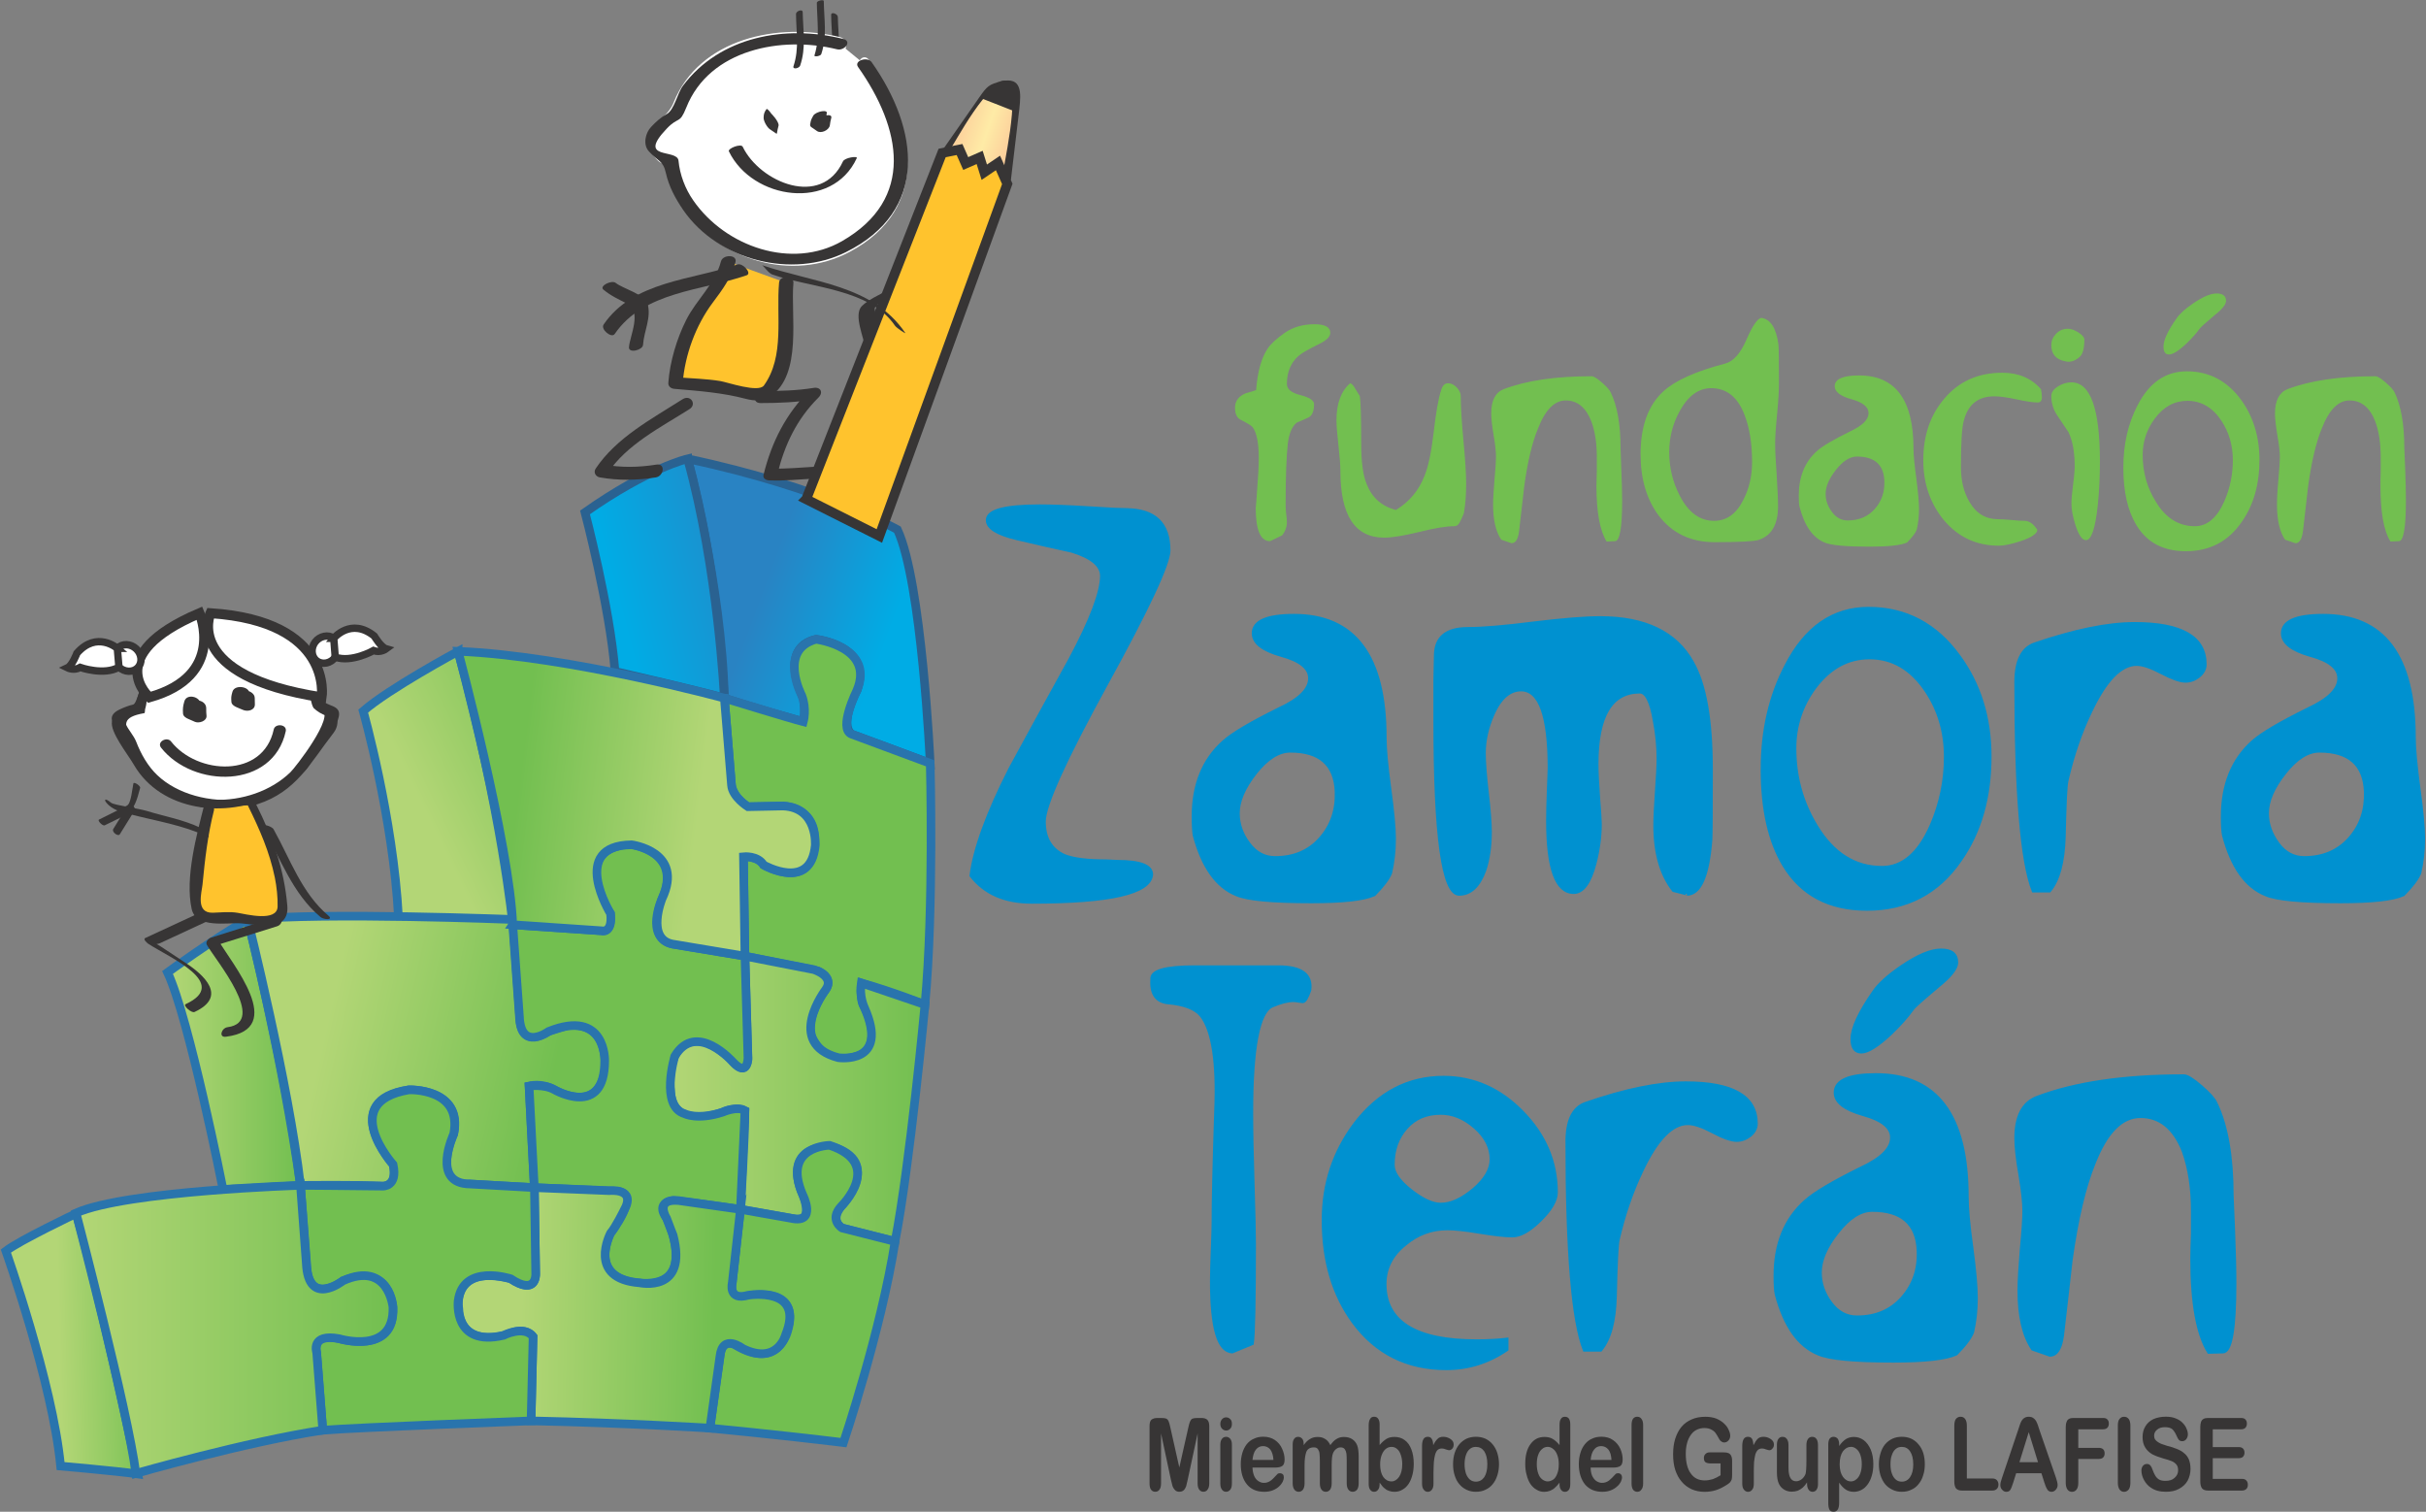 <svg xmlns="http://www.w3.org/2000/svg" xmlns:xlink="http://www.w3.org/1999/xlink" width="400.432" height="249.508"><rect width="100%" height="100%" fill="#808080" stroke="none"/><defs><linearGradient id="k" gradientTransform="matrix(2.7 1.3 1.3 -2.7 10.4 15)" gradientUnits="userSpaceOnUse" x2="1"><stop offset="0" stop-color="#b3d676"/><stop offset="1" stop-color="#72bf50"/></linearGradient><linearGradient id="j" gradientTransform="matrix(2.1 0 0 -2.1 6.5 11)" gradientUnits="userSpaceOnUse" x2="1"><stop offset="0" stop-color="#b3d676"/><stop offset="1" stop-color="#72bf50"/></linearGradient><linearGradient id="i" gradientTransform="matrix(-2 .7 .7 2 17.7 17.5)" gradientUnits="userSpaceOnUse" x2="1"><stop offset="0" stop-color="#00ace5"/><stop offset="1" stop-color="#2983c3"/></linearGradient><linearGradient id="h" gradientTransform="matrix(2.5 .7 .7 -2.5 13.5 18.3)" gradientUnits="userSpaceOnUse" x2="1"><stop offset="0" stop-color="#00ace5"/><stop offset="1" stop-color="#2983c3"/></linearGradient><linearGradient id="g" gradientTransform="matrix(3.5 -.8 -.8 -3.5 9 11.4)" gradientUnits="userSpaceOnUse" x2="1"><stop offset="0" stop-color="#b3d676"/><stop offset="1" stop-color="#72bf50"/></linearGradient><linearGradient id="f" gradientTransform="matrix(4 0 0 -4 14.4 10.3)" gradientUnits="userSpaceOnUse" x2="1"><stop offset="0" stop-color="#b3d676"/><stop offset="1" stop-color="#72bf50"/></linearGradient><linearGradient id="e" gradientTransform="matrix(3 -.1 -.1 -3 12.1 7.1)" gradientUnits="userSpaceOnUse" x2="1"><stop offset="0" stop-color="#b3d676"/><stop offset="1" stop-color="#72bf50"/></linearGradient><linearGradient id="d" gradientTransform="matrix(1.5 0 0 -1.5 4.9 6.5)" gradientUnits="userSpaceOnUse" x2="1"><stop offset="0" stop-color="#b3d676"/><stop offset="1" stop-color="#72bf50"/></linearGradient><linearGradient id="c" gradientTransform="matrix(4.9 0 0 -4.9 5.1 6.7)" gradientUnits="userSpaceOnUse" x2="1"><stop offset="0" stop-color="#b3d676"/><stop offset="1" stop-color="#72bf50"/></linearGradient><linearGradient id="b" gradientTransform="matrix(-2.8 .3 .3 2.8 15 14.8)" gradientUnits="userSpaceOnUse" x2="1"><stop offset="0" stop-color="#b3d676"/><stop offset="1" stop-color="#72bf50"/></linearGradient><linearGradient id="a" gradientTransform="matrix(1 -.3 -.3 -1 18.8 25.5)" gradientUnits="userSpaceOnUse" x2="1"><stop offset="0" stop-color="#fcca99"/><stop offset=".511" stop-color="#feeba6"/><stop offset="1" stop-color="#fbc698"/></linearGradient><linearGradient xlink:href="#a" id="v" gradientUnits="userSpaceOnUse" gradientTransform="matrix(10.8 3.6 -3.6 10.8 -153.6 730.7)" x2="1"/><linearGradient xlink:href="#b" id="u" gradientUnits="userSpaceOnUse" gradientTransform="scale(30) rotate(-173 -2.4 14.3)" x2="1"/><linearGradient xlink:href="#c" id="t" gradientUnits="userSpaceOnUse" gradientTransform="matrix(52.3 0 0 52.3 -298.4 929.9)" x2="1"/><linearGradient xlink:href="#d" id="s" gradientUnits="userSpaceOnUse" gradientTransform="matrix(15.9 -.4 .4 15.9 -301.1 932.3)" x2="1"/><linearGradient xlink:href="#e" id="r" gradientUnits="userSpaceOnUse" gradientTransform="matrix(32.1 .6 -.6 32.1 -224.9 926)" x2="1"/><linearGradient xlink:href="#f" id="q" gradientUnits="userSpaceOnUse" gradientTransform="matrix(42.1 0 0 42.1 -200.3 891.9)" x2="1"/><linearGradient xlink:href="#g" id="p" gradientUnits="userSpaceOnUse" gradientTransform="matrix(37.6 8.5 -8.5 37.6 -257.2 880.2)" x2="1"/><linearGradient xlink:href="#h" id="o" gradientUnits="userSpaceOnUse" gradientTransform="matrix(26.3 -6.9 6.9 26.3 -209.4 807.7)" x2="1"/><linearGradient xlink:href="#i" id="n" gradientUnits="userSpaceOnUse" gradientTransform="rotate(-159.7 -9.2 422.8) scale(22.2)" x2="1"/><linearGradient xlink:href="#j" id="m" gradientUnits="userSpaceOnUse" gradientTransform="matrix(21.9 0 0 21.9 -283.2 884.5)" x2="1"/><linearGradient xlink:href="#k" id="l" gradientUnits="userSpaceOnUse" gradientTransform="matrix(28.6 -13.9 13.9 28.6 -241.9 842.1)" x2="1"/></defs><path d="M193.266 244.206l-1.624-7.627v8.252c0 .456-.095.806-.265 1.03-.17.232-.392.35-.68.35-.296 0-.518-.096-.71-.35-.158-.203-.243-.553-.243-1.03v-9.473c0-.52.106-.87.328-1.062.266-.18.563-.265.955-.265h.658c.382 0 .647.042.817.106.18.084.307.243.392.455.096.202.18.552.287 1.03l1.475 6.576 1.485-6.576c.106-.477.19-.827.297-1.03.096-.21.202-.37.393-.455.18-.064.435-.107.827-.107h.658c.382 0 .69.085.923.265.223.19.36.54.36 1.06v9.474c0 .456-.095.806-.286 1.03-.148.232-.392.35-.7.35-.255 0-.5-.118-.668-.35-.18-.224-.266-.574-.266-1.03v-8.253l-1.633 7.626c-.106.5-.19.85-.255 1.082-.085.223-.2.456-.37.637-.17.19-.436.286-.765.286-.233 0-.435-.052-.604-.18-.148-.127-.286-.286-.392-.477-.106-.19-.17-.392-.212-.626-.053-.222-.117-.477-.18-.72M203.335 238.405v6.46c0 .435-.085.774-.266.997-.192.233-.414.35-.69.35-.286 0-.52-.117-.68-.35-.19-.244-.275-.583-.275-.997v-6.397c0-.435.085-.764.276-.997.16-.222.394-.328.68-.328.276 0 .498.106.69.33.18.232.265.54.265.933m-.955-2.302c-.244 0-.477-.106-.658-.287-.19-.19-.297-.456-.297-.806 0-.318.106-.583.297-.796.18-.2.414-.286.658-.286.255 0 .477.085.668.276.202.18.287.445.287.806 0 .33-.085.615-.287.806-.17.18-.392.287-.668.287M206.732 240.954h3.46c-.044-.764-.224-1.326-.52-1.72-.31-.37-.7-.56-1.2-.56-.477 0-.87.19-1.177.582-.32.393-.478.955-.563 1.698m3.734 1.262h-3.734c.022.5.106.955.266 1.347.17.393.403.69.69.87.264.19.583.308.91.308.245 0 .458-.03.617-.095.212-.063.382-.17.562-.297.19-.138.33-.286.477-.435.17-.16.35-.35.584-.615.095-.106.244-.148.413-.148.203 0 .373.063.5.19.117.117.16.287.16.53 0 .192-.065.404-.202.712-.128.244-.33.52-.605.763-.265.255-.605.457-1.018.626-.414.16-.892.245-1.4.245-1.252 0-2.197-.413-2.865-1.22-.68-.827-1.018-1.952-1.018-3.34 0-.66.085-1.264.254-1.836.16-.564.414-1.04.722-1.455.33-.392.71-.72 1.198-.912.457-.233.976-.33 1.54-.33.74 0 1.388.182 1.93.553.508.36.933.848 1.177 1.432.265.583.413 1.167.413 1.782 0 .562-.148.912-.413 1.082-.266.16-.67.244-1.157.244M219.806 241.845v2.96c0 .477-.085.795-.265 1.06-.17.223-.413.35-.71.35-.287 0-.54-.127-.7-.35-.19-.265-.276-.583-.276-1.06v-3.565c0-.55-.02-.986-.053-1.305-.02-.307-.126-.55-.254-.742-.148-.223-.37-.308-.68-.308-.625 0-1.038.244-1.25.743-.18.52-.287 1.22-.287 2.174v3.002c0 .457-.086.796-.266 1.06-.17.224-.414.35-.71.35-.287 0-.52-.126-.7-.35-.192-.264-.287-.603-.287-1.06v-6.375c0-.415.074-.754.265-.977.148-.212.37-.308.647-.308.243 0 .466.096.657.308.17.19.244.477.244.827v.234c.34-.477.69-.817 1.06-1.018.373-.234.786-.33 1.264-.33.477 0 .87.096 1.22.33.36.2.647.562.86 1.018.328-.456.657-.817 1.028-1.018.37-.234.764-.33 1.2-.33.54 0 .996.117 1.367.35.38.245.646.574.827 1.008.17.425.254 1.06.254 1.91v4.37c0 .478-.084.796-.264 1.06-.19.224-.435.35-.732.35-.286 0-.52-.126-.7-.35-.19-.264-.276-.603-.276-1.06v-3.744c0-.5-.02-.87-.053-1.167-.042-.287-.127-.51-.276-.72-.16-.203-.393-.288-.7-.288-.256 0-.478.085-.712.265-.222.17-.392.393-.52.69-.16.392-.222 1.05-.222 2.005M227.804 241.72c0 .89.19 1.57.52 2.047.35.477.806.732 1.368.732.478 0 .89-.256 1.242-.754.328-.478.52-1.178.52-2.09 0-.583-.086-1.093-.234-1.506-.138-.435-.33-.775-.615-.998-.255-.233-.563-.35-.913-.35-.37 0-.69.117-.976.35-.265.223-.498.563-.668 1.02-.16.434-.244.943-.244 1.548m-.085-6.63v3.415c.35-.435.73-.763 1.103-1.007.37-.234.827-.34 1.368-.34.616 0 1.2.17 1.656.52.498.35.848.85 1.114 1.538.254.658.392 1.443.392 2.376 0 .67-.074 1.284-.223 1.846-.15.562-.35 1.06-.626 1.475-.287.413-.616.742-1.03.954-.37.244-.827.35-1.304.35-.297 0-.562-.042-.817-.127-.265-.085-.488-.18-.658-.33-.19-.126-.35-.275-.477-.412-.127-.15-.287-.35-.5-.648v.234c0 .435-.084.742-.264.955-.17.22-.37.327-.647.327-.265 0-.477-.106-.636-.328-.17-.214-.254-.52-.254-.956v-9.738c0-.435.085-.785.255-1.04.138-.223.35-.33.637-.33.297 0 .52.107.668.33.16.212.244.54.244.934M236.61 242.984v1.888c0 .435-.086.785-.266.987-.17.253-.403.36-.69.36-.265 0-.498-.128-.658-.36-.19-.224-.275-.553-.275-.988v-6.216c0-1.018.32-1.517.934-1.517.308 0 .54.105.668.35.16.233.223.583.244 1.04.213-.457.457-.807.71-1.04.224-.245.532-.35.945-.35.394 0 .797.105 1.168.35.37.233.552.54.552.933 0 .275-.075.498-.223.668-.17.18-.35.266-.54.266-.065 0-.224-.042-.5-.127-.265-.118-.498-.16-.7-.16-.286 0-.52.085-.69.244-.18.17-.307.413-.413.774-.095.35-.16.743-.202 1.2-.02.476-.063 1.028-.063 1.696M245.497 241.678c0-.912-.17-1.612-.498-2.132-.35-.5-.807-.743-1.39-.743-.372 0-.7.096-.977.33-.286.222-.51.55-.658.996-.148.434-.233.944-.233 1.548 0 .584.085 1.082.233 1.538.15.414.372.743.648.987.286.233.615.34.986.34.583 0 1.04-.255 1.39-.754.328-.52.497-1.2.497-2.112m1.93 0c0 .67-.105 1.284-.275 1.825-.18.583-.435 1.05-.764 1.453-.328.414-.742.72-1.198.923-.456.232-.997.338-1.58.338-.574 0-1.072-.106-1.55-.34-.456-.222-.848-.508-1.188-.922-.35-.414-.594-.89-.764-1.453-.18-.54-.265-1.156-.265-1.825 0-.68.085-1.305.265-1.867.19-.56.435-1.028.764-1.43.34-.393.732-.7 1.188-.924.478-.212.997-.318 1.55-.318.583 0 1.102.106 1.58.318.456.223.87.53 1.198.944.33.403.584.87.764 1.432.17.563.276 1.178.276 1.846M253.66 241.658c0 .605.086 1.114.245 1.55.15.434.382.752.647.954.287.212.584.34.913.34.328 0 .636-.128.933-.32.265-.2.477-.52.637-.954.17-.414.254-.912.254-1.57 0-.605-.086-1.103-.255-1.538-.16-.435-.372-.743-.658-.965-.276-.234-.584-.36-.912-.36-.35 0-.67.126-.934.36-.264.222-.497.55-.646.986-.16.436-.223.935-.223 1.518m3.756 3.278v-.233c-.275.35-.52.625-.774.848-.244.235-.52.373-.806.5-.287.106-.626.17-.955.17-.455 0-.87-.107-1.26-.36-.394-.203-.723-.532-1.02-.945-.265-.435-.488-.913-.615-1.496-.17-.563-.233-1.157-.233-1.826 0-1.41.297-2.482.87-3.256.583-.806 1.347-1.178 2.302-1.178.54 0 .997.106 1.368.33.37.21.743.56 1.124 1.017v-3.288c0-.457.054-.818.223-1.04.148-.255.37-.35.668-.35.286 0 .488.095.657.307.15.223.223.54.223.955v9.844c0 .435-.074.743-.244.965-.17.213-.37.32-.636.32-.276 0-.478-.107-.648-.34-.17-.223-.244-.53-.244-.944M262.55 240.954h3.436c-.043-.764-.202-1.326-.52-1.72-.308-.37-.7-.56-1.2-.56-.476 0-.87.19-1.155.582-.317.393-.498.955-.56 1.698m3.733 1.262h-3.734c0 .5.084.955.243 1.347.19.393.424.69.69.87.286.19.604.308.933.308.222 0 .435-.03.615-.095.192-.063.383-.17.563-.297.17-.138.33-.286.478-.435.15-.16.33-.35.584-.615.095-.106.244-.148.414-.148.2 0 .35.063.477.19.117.117.18.287.18.53 0 .192-.085.404-.2.712-.128.244-.33.52-.627.763-.265.255-.594.457-1.018.626-.414.16-.87.245-1.4.245-1.23 0-2.175-.413-2.865-1.22-.658-.827-1.018-1.952-1.018-3.34 0-.66.085-1.264.254-1.836.16-.564.415-1.04.744-1.455.308-.392.71-.72 1.177-.912.458-.233 1-.33 1.56-.33.743 0 1.39.182 1.91.553.53.36.934.848 1.2 1.432.264.583.39 1.167.39 1.782 0 .562-.147.912-.412 1.082-.265.16-.647.244-1.135.244M269.304 244.87v-9.697c0-.435.085-.785.244-1.018.17-.223.403-.33.69-.33.286 0 .52.107.678.33.19.233.297.562.297 1.018v9.696c0 .434-.106.784-.297.996-.16.244-.392.35-.68.35-.264 0-.518-.127-.688-.35-.16-.254-.244-.583-.244-.997M285.9 241.14v2.3c0 .31-.022.542-.065.723-.063.19-.16.35-.286.498-.15.15-.33.288-.542.415-.626.392-1.2.69-1.782.87-.562.17-1.178.276-1.867.276-.786 0-1.486-.148-2.155-.434-.615-.297-1.177-.69-1.633-1.252-.456-.52-.806-1.178-1.06-1.94-.245-.776-.35-1.624-.35-2.568 0-.934.105-1.783.35-2.578.254-.764.582-1.422 1.04-1.963.455-.54 1.038-.954 1.675-1.22.668-.297 1.41-.435 2.26-.435.678 0 1.283.096 1.824.308.52.223.955.5 1.284.827.33.308.584.648.743 1.04.17.35.254.68.254.965 0 .32-.105.563-.296.775-.18.2-.413.33-.7.33-.148 0-.286-.044-.413-.13-.148-.084-.254-.18-.35-.328-.254-.477-.477-.827-.647-1.082-.16-.244-.413-.434-.72-.594-.298-.168-.69-.253-1.147-.253-.477 0-.912.106-1.283.297-.37.18-.7.477-.955.848-.265.372-.477.807-.615 1.348-.15.53-.212 1.135-.212 1.76 0 1.412.276 2.504.828 3.247.54.774 1.305 1.145 2.302 1.145.477 0 .912-.085 1.347-.212.414-.16.85-.37 1.263-.636v-1.952h-1.592c-.37 0-.668-.064-.87-.18-.212-.15-.286-.382-.286-.71 0-.266.074-.5.244-.66.17-.17.37-.275.658-.275h2.365c.275 0 .52.02.72.106.192.043.36.19.478.393.127.212.19.52.19.933M289.483 242.984v1.888c0 .435-.084.785-.265.987-.19.253-.413.36-.69.36-.286 0-.498-.128-.678-.36-.19-.224-.276-.553-.276-.988v-6.216c0-1.018.318-1.517.934-1.517.307 0 .54.105.69.35.116.233.2.583.222 1.04.233-.457.456-.807.69-1.04.243-.245.572-.35.965-.35.403 0 .795.105 1.167.35.37.233.562.54.562.933 0 .275-.085.498-.255.668-.15.18-.33.266-.5.266-.084 0-.243-.042-.52-.127-.264-.118-.498-.16-.7-.16-.264 0-.498.085-.678.244-.17.17-.318.413-.425.774-.074.35-.16.743-.2 1.2-.022.476-.044 1.028-.044 1.696M298.268 244.952v-.287c-.212.33-.456.616-.7.85-.255.222-.54.392-.838.52-.287.094-.615.158-1.008.158-.456 0-.87-.127-1.22-.33-.382-.232-.668-.54-.86-.932-.243-.477-.35-1.134-.35-2.047v-4.413c0-.435.086-.795.255-.997.16-.233.393-.33.68-.33.286 0 .52.097.69.33.18.223.285.562.285.997v3.586c0 .488.02.944.106 1.283.064.35.202.615.393.827.18.2.457.308.786.308.307 0 .626-.128.912-.35.265-.213.477-.5.626-.87.074-.308.138-.998.138-2.07v-2.715c0-.435.106-.774.276-.997.16-.233.413-.33.68-.33.285 0 .518.097.688.33.16.202.265.562.265.997v6.46c0 .436-.084.743-.264.977-.148.2-.382.307-.626.307-.265 0-.477-.106-.647-.33-.16-.232-.265-.54-.265-.932M307.302 241.637c0-.584-.085-1.103-.244-1.538-.15-.415-.36-.723-.626-.945-.265-.234-.584-.36-.912-.36-.52 0-.955.254-1.326.73-.35.5-.54 1.2-.54 2.154 0 .89.19 1.57.54 2.068.37.498.806.753 1.326.753.328 0 .626-.126.87-.338.286-.202.498-.53.668-.976.16-.435.244-.923.244-1.55m-3.734-3.256v.276c.36-.52.732-.89 1.124-1.146.37-.222.806-.35 1.305-.35.583 0 1.114.17 1.612.52.477.35.87.89 1.166 1.55.287.688.435 1.495.435 2.428 0 .68-.084 1.326-.253 1.888-.16.573-.393 1.05-.68 1.443-.296.402-.625.71-1.018.91-.393.213-.828.32-1.263.32-.562 0-1.018-.15-1.368-.393-.373-.255-.723-.626-1.062-1.124v3.352c0 .976-.308 1.453-.913 1.453-.37 0-.594-.127-.7-.37-.127-.245-.18-.627-.18-1.094V238.4c0-.412.074-.74.223-.953.17-.202.37-.308.657-.308.276 0 .478.105.67.307.17.233.243.54.243.933M315.797 241.678c0-.912-.17-1.612-.52-2.132-.33-.5-.785-.743-1.37-.743-.37 0-.7.096-.985.33-.276.222-.5.55-.647.996-.17.434-.234.944-.234 1.548 0 .584.065 1.082.235 1.538.148.414.35.743.647.987.265.233.594.34.986.34.584 0 1.04-.255 1.37-.754.35-.52.52-1.2.52-2.112m1.908 0c0 .67-.085 1.284-.276 1.825-.16.583-.435 1.05-.763 1.453-.33.414-.722.72-1.2.923-.455.232-.975.338-1.56.338-.57 0-1.09-.106-1.547-.34-.456-.222-.87-.508-1.21-.922-.328-.414-.572-.89-.763-1.453-.16-.54-.266-1.156-.266-1.825 0-.68.107-1.305.288-1.867.17-.56.414-1.028.742-1.43.34-.393.732-.7 1.21-.924.456-.212.997-.318 1.548-.318.584 0 1.104.106 1.56.318.477.223.87.53 1.2.944.35.403.603.87.784 1.432.17.563.254 1.178.254 1.846M324.644 235.298v8.72h4.19c.35 0 .594.084.764.275.18.202.265.456.265.72 0 .31-.085.542-.265.723-.17.17-.414.276-.764.276h-4.996c-.457 0-.764-.128-.976-.35-.19-.255-.287-.626-.287-1.146v-9.218c0-.5.096-.87.265-1.114.213-.234.457-.36.743-.36.34 0 .583.105.774.36.18.244.287.615.287 1.114M333.324 241.326h3.066l-1.528-4.954-1.538 4.954zm4.106 3.33l-.478-1.505h-4.17l-.476 1.528c-.202.605-.35 1.02-.5 1.23-.115.202-.35.308-.656.308-.255 0-.478-.106-.69-.35-.2-.212-.286-.456-.286-.753 0-.16.02-.33.063-.51.043-.17.128-.413.223-.73l2.62-7.766c.075-.233.16-.5.266-.806.106-.318.2-.583.328-.795.128-.2.276-.37.478-.488.19-.127.413-.19.71-.19.287 0 .53.063.722.19.18.117.35.287.477.488.107.212.203.414.288.647.084.223.19.54.307.934l2.673 7.722c.213.605.298 1.02.298 1.284 0 .276-.085.54-.298.774-.18.223-.434.35-.7.35-.17 0-.307-.042-.413-.106-.128-.063-.234-.16-.287-.286-.085-.106-.17-.297-.276-.54-.084-.224-.16-.457-.222-.627M347.123 235.898h-4.084v3.066h3.404c.308 0 .552.085.722.254.148.16.222.393.222.658s-.074.5-.244.668c-.148.16-.392.244-.7.244h-3.405v3.957c0 .5-.107.87-.287 1.103-.19.244-.435.372-.743.372-.318 0-.562-.128-.753-.372-.18-.254-.286-.626-.286-1.103v-9.24c0-.328.043-.625.15-.848.073-.234.2-.37.392-.478.18-.107.435-.15.72-.15h4.89c.33 0 .563.065.723.256.17.16.233.392.233.678 0 .266-.064.5-.233.67-.16.18-.393.264-.722.264M349.568 244.745v-9.452c0-.498.085-.87.287-1.114.19-.234.435-.35.732-.35.307 0 .55.095.764.35.19.243.287.615.287 1.113v9.452c0 .477-.096.85-.286 1.103-.212.244-.456.372-.763.372-.297 0-.54-.128-.732-.372-.18-.254-.287-.626-.287-1.103M361.564 242.404c0 .72-.17 1.39-.477 1.973-.308.552-.785 1.008-1.41 1.347-.595.33-1.327.488-2.176.488-1.017 0-1.823-.223-2.48-.68-.48-.306-.85-.74-1.147-1.282-.286-.54-.414-1.06-.414-1.56 0-.307.084-.55.254-.764.16-.2.393-.307.658-.307.212 0 .413.084.562.243.148.17.265.392.37.732.15.37.277.7.436.944.15.253.35.476.626.646.286.17.637.223 1.07.223.627 0 1.126-.14 1.497-.49.393-.34.584-.752.584-1.25 0-.415-.085-.722-.297-.966-.223-.255-.478-.435-.807-.563-.328-.126-.763-.274-1.304-.412-.744-.212-1.37-.456-1.868-.71-.478-.287-.87-.637-1.157-1.115-.286-.456-.435-1.04-.435-1.74 0-.647.15-1.24.457-1.74.307-.52.742-.912 1.326-1.198.583-.255 1.262-.403 2.047-.403.626 0 1.167.085 1.623.276.456.18.85.413 1.135.72.308.31.54.627.658.956.148.33.233.658.233.976 0 .286-.107.573-.266.785-.19.223-.403.33-.647.33s-.435-.065-.562-.203c-.117-.127-.244-.34-.393-.69-.18-.434-.414-.784-.658-1.05-.275-.254-.69-.37-1.262-.37-.52 0-.955.116-1.294.413-.33.265-.488.594-.488.986 0 .256.053.457.16.627.126.17.275.308.476.435.19.127.372.223.584.308.2.063.54.17.997.33.573.126 1.093.317 1.55.497.476.19.87.414 1.176.69.34.265.605.615.796 1.05.158.414.264.912.264 1.517M369.914 235.898h-4.68v2.938h4.308c.308 0 .54.085.7.255.15.16.234.393.234.66 0 .274-.085.476-.234.667-.16.16-.392.244-.7.244h-4.307v3.417h4.827c.33 0 .552.085.72.276.17.17.245.392.245.7 0 .275-.074.52-.244.69-.17.158-.392.264-.72.264h-5.623c-.456 0-.785-.127-.966-.35-.19-.254-.297-.626-.297-1.135v-9.017c0-.328.043-.625.128-.848.085-.234.223-.37.413-.478.19-.107.435-.15.722-.15h5.474c.307 0 .562.065.72.256.15.16.234.392.234.678 0 .266-.085.5-.233.67-.16.18-.414.264-.72.264" fill="#373535"/><path d="M203.852 67.17c.043-1.04.626-1.783 1.76-2.26.585-.17 1.158-.33 1.72-.52.233-3.003.848-5.305 1.93-6.896.5-.742 1.432-1.602 2.77-2.546 1.368-.954 3.012-1.432 4.932-1.432 1.74 0 2.61.478 2.61 1.41 0 .638-.616 1.263-1.857 1.858-1.74.86-2.907 1.516-3.426 1.994-1.262 1.135-1.877 2.673-1.877 4.604 0 .848.743 1.464 2.26 1.835 1.485.382 2.227.87 2.227 1.517-.01 1.177-.35 1.93-.986 2.196-.605.286-1.24.562-1.846.806-.764.583-1.284 1.718-1.496 3.416-.244 2.08-.37 5.516-.37 10.28 0 .39.04.89.105 1.516.085.594.106 1.008.106 1.22 0 .785-.255 1.517-.796 2.196l-1.983.954c-1.58 0-2.366-1.824-2.366-5.516 0 .19.17-1.803.435-5.92.042-.827.064-1.6.064-2.322 0-2.44-.33-4.148-1.02-5.07-.22-.255-.87-.648-1.92-1.19-.688-.307-.996-1.028-.975-2.13M220.594 69.366c0-2.78.764-4.827 2.26-6.11.243.042.54.35.848.912.477.742.72 1.156.743 1.198.148.85.233 3.46.233 7.85 0 2.97.286 5.21.912 6.694.85 2.196 2.44 3.628 4.806 4.265 2.217-1.326 3.787-3.225 4.72-5.612.626-1.506 1.125-3.872 1.496-7 .393-3.417.806-5.846 1.284-7.236.2-.7.583-1.072 1.113-1.072.498 0 .975.223 1.41.658.435.478.69.934.69 1.453 0 1.634.138 4.042.435 7.256.307 3.204.456 5.633.456 7.224 0 1.825-.126 3.46-.38 4.87-.16.434-.372.87-.574 1.283-.254.583-.583.848-1.018.848-1.326 0-3.257.318-5.782.954-2.524.605-4.455.934-5.78.934-4.828 0-7.225-3.68-7.225-11.022 0-.933-.105-2.323-.317-4.18-.202-1.845-.33-3.235-.33-4.168M246.14 68.226c0-2.132.68-3.458 2.07-4 3.754-1.43 8.58-2.13 14.51-2.13.33 0 .88.328 1.698 1.04.785.7 1.283 1.24 1.442 1.632 1.082 2.217 1.623 5.262 1.623 9.134 0 .085.043 1.177.117 3.3.085 2.13.15 3.913.15 5.388 0 4.487-.394 6.725-1.18 6.725l-1.388.064c-1.104-1.783-1.677-4.85-1.677-9.22 0-.583.043-1.432.064-2.503v-2.175c0-2.344-.298-4.317-.913-5.95-.89-2.282-2.302-3.438-4.212-3.438-1.867 0-3.394 1.55-4.593 4.657-.955 2.282-1.708 5.454-2.26 9.474-.296 2.546-.583 5.05-.87 7.564-.17 1.24-.583 1.867-1.23 1.867l-1.697-.584c-.912-1.325-1.347-3.277-1.347-5.8 0-.956.085-2.325.233-4.128.16-1.76.245-3.002.245-3.723 0-.808-.117-2.038-.392-3.587-.266-1.58-.393-2.78-.393-3.607M282.936 85.96c2.07 0 3.67-1.155 4.827-3.48.955-1.866 1.432-3.934 1.432-6.215 0-3.066-.414-5.633-1.22-7.712-1.103-2.98-2.95-4.487-5.516-4.487-2.133 0-3.873 1.305-5.242 3.85-1.156 2.112-1.697 4.33-1.697 6.694 0 2.567.574 4.965 1.74 7.203 1.433 2.78 3.31 4.148 5.676 4.148M270.79 74.983c0-4.647 1.252-8.084 3.755-10.386 1.93-1.782 5.325-3.31 10.216-4.593 1.348-.35 2.526-1.676 3.5-3.936.977-2.26 1.805-3.468 2.44-3.606 1.54.202 2.473 1.677 2.844 4.37.064.68.085 2.855.085 6.483 0 1.103-.086 2.758-.298 4.954-.223 2.196-.33 3.85-.33 4.954 0 1.178.086 2.918.256 5.2.138 2.28.223 3.977.223 5.112 0 3.012-1.05 4.87-3.214 5.58-.827.243-3.224.37-7.266.37-3.915 0-7-1.474-9.22-4.39-1.993-2.674-2.99-6.048-2.99-10.11M301.335 81.507c0 1.082.35 2.068 1.06 3.002.68.932 1.55 1.388 2.59 1.388 1.866 0 3.35-.636 4.476-1.91 1.114-1.26 1.634-2.79 1.57-4.614-.106-2.673-1.612-4.02-4.54-4.02-1.135 0-2.29.72-3.437 2.175-1.135 1.43-1.718 2.757-1.718 3.977m7.086-13.324c0-.997-.933-1.76-2.778-2.28-1.867-.5-2.81-1.242-2.81-2.154 0-1.18 1.346-1.783 4.02-1.783 6.003 0 8.984 4.02 8.984 12.06 0 1.094.17 2.78.477 4.997.287 2.217.435 3.893.435 5.007 0 1.168-.127 2.303-.37 3.385-.213.552-.744 1.263-1.613 2.132-1.02.457-3.087.68-6.196.68-3.862 0-6.323-.223-7.405-.68-1.94-.806-3.33-2.758-4.137-5.908-.085-.33-.127-.956-.127-1.826 0-3.13.998-5.59 3.003-7.372.848-.785 2.694-1.867 5.516-3.257 1.983-.934 3-1.92 3-3.002M317.454 75.954c0-4.084 1.156-7.457 3.48-10.173 2.428-2.863 5.61-4.263 9.568-4.263 2.673 0 4.816.912 6.386 2.726.084.52.148.955.148 1.326 0 .56-.233.858-.69.858-.742 0-1.92-.17-3.52-.52-1.57-.34-2.79-.498-3.65-.498-2.652 0-4.33 1.326-5.03 4-.328 1.155-.476 3.7-.476 7.658 0 2.26.456 4.148 1.39 5.74 1.092 1.91 2.673 2.885 4.74 2.885.542 0 1.285.042 2.176.127.912.095 1.634.138 2.175.138.786 0 1.496.498 2.133 1.495-.043.626-.965 1.263-2.79 1.867-1.538.5-2.716.743-3.564.743-3.735 0-6.76-1.432-9.156-4.307-2.206-2.737-3.32-5.993-3.32-9.802M338.587 65.366c0-.668.414-1.198 1.24-1.676.67-.392 1.37-.583 2.08-.583 3.14 0 4.7 4.35 4.7 13.058 0 2.504-.106 4.9-.35 7.225-.414 3.84-1.06 5.76-1.952 5.76-.637 0-1.22-.85-1.76-2.567-.436-1.39-.638-2.525-.638-3.395 0-.732.096-1.825.287-3.342.2-1.485.286-2.63.244-3.415-.043-2.025-.372-3.733-1.008-5.09l-1.867-2.78c-.647-.955-.976-2.037-.976-3.194m2.302-5.738c-1.54-.287-2.303-1.178-2.303-2.674 0-.68.244-1.283.764-1.845.52-.564 1.19-.85 1.974-.85.52 0 1.114.212 1.76.626.637.413.956.806.956 1.156 0 1.453-.255 2.43-.796 2.885-.785.68-1.57.913-2.355.7M363.057 54.26c-.478.67-1.178 1.497-2.154 2.43-1.283 1.22-2.26 1.814-2.885 1.814-.616 0-.913-.435-.913-1.305 0-1.05.71-2.61 2.143-4.636.488-.743 1.422-1.58 2.77-2.504 1.58-1.082 2.863-1.623 3.86-1.623 1.03 0 1.55.414 1.55 1.22 0 .584-.616 1.368-1.89 2.366-1.463 1.24-2.312 1.994-2.48 2.238m-.765 32.59c2.026 0 3.66-1.39 4.87-4.16.932-2.153 1.388-4.39 1.388-6.736 0-2.43-.624-4.582-1.866-6.48-1.453-2.218-3.362-3.32-5.622-3.32-2.153 0-3.957.974-5.4 2.937-1.325 1.783-1.994 3.777-1.994 5.994 0 2.822.71 5.39 2.154 7.69 1.623 2.728 3.798 4.075 6.47 4.075m-11.817-9.676c0-3.85.775-7.266 2.345-10.28 1.93-3.744 4.625-5.61 8.147-5.61 3.66 0 6.65 1.58 8.932 4.688 2.025 2.79 3.043 6.11 3.043 9.92 0 4.062-.976 7.5-2.95 10.278-2.216 3.214-5.282 4.805-9.196 4.805-3.713 0-6.44-1.432-8.18-4.328-1.43-2.365-2.142-5.516-2.142-9.473M375.508 68.226c0-2.132.7-3.458 2.07-4 3.754-1.43 8.602-2.13 14.51-2.13.33 0 .88.328 1.698 1.04.806.7 1.283 1.24 1.464 1.632 1.06 2.217 1.602 5.262 1.602 9.134 0 .085.063 1.177.137 3.3.084 2.13.127 3.913.127 5.388 0 4.487-.393 6.725-1.157 6.725l-1.39.064c-1.124-1.783-1.654-4.85-1.654-9.22 0-.583 0-1.432.042-2.503v-2.175c0-2.344-.297-4.317-.912-5.95-.89-2.282-2.302-3.438-4.232-3.438-1.867 0-3.395 1.55-4.594 4.657-.933 2.282-1.686 5.454-2.238 9.474-.297 2.546-.583 5.05-.87 7.564-.19 1.24-.583 1.867-1.23 1.867l-1.72-.584c-.89-1.325-1.325-3.277-1.325-5.8 0-.956.064-2.325.233-4.128.16-1.76.244-3.002.244-3.723 0-.808-.137-2.038-.413-3.587-.264-1.58-.392-2.78-.392-3.607" fill="#72bf50"/><path d="M185.848 84.138c4.72 0 7.087 2.24 7.087 6.715 0 2.186-3.437 9.57-10.3 22.033-6.854 12.496-10.28 20.06-10.28 22.69 0 2.76 1.103 4.626 3.3 5.634 1.505.604 3.83.89 6.98.89l1.803.086c3.765 0 5.632.732 5.632 2.153-.244 3.044-6.83 4.55-19.784 4.55-4.413 0-7.733-1.443-10.003-4.36.552-4.413 2.694-10.3 6.418-17.63 3.28-6.037 6.588-12.062 9.95-18.15 3.438-6.45 5.178-11.023 5.178-13.696 0-1.718-1.634-3.087-4.912-4.095-3.044-.67-6.09-1.348-9.133-2.08-3.214-.764-4.806-1.782-4.806-3.023 0-1.57 2.875-2.344 8.657-2.344 2.047 0 4.763.106 8.242.318 3.458.224 5.43.308 5.972.308" fill="#0091d0"/><path d="M185.848 84.138c4.72 0 7.087 2.24 7.087 6.715 0 2.186-3.437 9.57-10.3 22.033-6.854 12.496-10.28 20.06-10.28 22.69 0 2.76 1.103 4.626 3.3 5.634 1.505.604 3.83.89 6.98.89l1.803.086c3.765 0 5.632.732 5.632 2.153-.244 3.044-6.83 4.55-19.784 4.55-4.413 0-7.733-1.443-10.003-4.36.552-4.413 2.694-10.3 6.418-17.63 3.28-6.037 6.588-12.062 9.95-18.15 3.438-6.45 5.178-11.023 5.178-13.696 0-1.718-1.634-3.087-4.912-4.095-3.044-.67-6.09-1.348-9.133-2.08-3.214-.764-4.806-1.782-4.806-3.023 0-1.57 2.875-2.344 8.657-2.344 2.047 0 4.763.106 8.242.318 3.458.224 5.43.308 5.972.308z" fill="none" stroke="#0091d0" stroke-width=".52"/><path d="M204.37 134.23c0 1.783.584 3.46 1.762 5.018 1.156 1.55 2.61 2.313 4.328 2.313 3.108 0 5.6-1.05 7.457-3.16 1.89-2.122 2.76-4.71 2.653-7.734-.18-4.476-2.716-6.715-7.596-6.715-1.91 0-3.84 1.21-5.74 3.608-1.908 2.43-2.863 4.646-2.863 6.673m11.808-22.276c0-1.676-1.55-2.94-4.636-3.787-3.108-.87-4.667-2.07-4.667-3.65 0-1.94 2.238-2.938 6.714-2.938 10.013 0 15.02 6.714 15.02 20.133 0 1.846.255 4.646.764 8.37.5 3.734.775 6.513.775 8.348 0 1.974-.214 3.863-.627 5.645-.372.955-1.263 2.132-2.695 3.585-1.74.785-5.176 1.157-10.374 1.157-6.45 0-10.545-.372-12.348-1.157-3.278-1.304-5.6-4.604-6.99-9.844-.086-.605-.16-1.612-.16-3.044 0-5.24 1.655-9.367 5.007-12.348 1.432-1.305 4.498-3.13 9.208-5.453 3.353-1.547 5.008-3.213 5.008-5.016" fill="#0091d0"/><path d="M204.37 134.23c0 1.783.584 3.46 1.762 5.018 1.156 1.55 2.61 2.313 4.328 2.313 3.108 0 5.6-1.05 7.457-3.16 1.89-2.122 2.76-4.71 2.653-7.734-.18-4.476-2.716-6.715-7.596-6.715-1.91 0-3.84 1.21-5.74 3.608-1.908 2.43-2.863 4.646-2.863 6.673zm11.808-22.276c0-1.676-1.55-2.94-4.636-3.787-3.108-.87-4.667-2.07-4.667-3.65 0-1.94 2.238-2.938 6.714-2.938 10.013 0 15.02 6.714 15.02 20.133 0 1.846.255 4.646.764 8.37.5 3.734.775 6.513.775 8.348 0 1.974-.214 3.863-.627 5.645-.372.955-1.263 2.132-2.695 3.585-1.74.785-5.176 1.157-10.374 1.157-6.45 0-10.545-.372-12.348-1.157-3.278-1.304-5.6-4.604-6.99-9.844-.086-.605-.16-1.612-.16-3.044 0-5.24 1.655-9.367 5.007-12.348 1.432-1.305 4.498-3.13 9.208-5.453 3.353-1.547 5.008-3.213 5.008-5.016z" fill="none" stroke="#0091d0" stroke-width=".52"/><path d="M244.98 124.307c0 1.496.17 3.67.498 6.524.33 2.865.5 5.018.5 6.45 0 2.377-.298 4.51-.914 6.355-.954 2.61-2.344 3.935-4.21 3.935-2.674 0-4-9.568-4-28.716v-6.63c.042-2.44.085-3.787.085-4.02 0-2.98 1.78-4.456 5.366-4.456 2.45 0 6.068-.307 10.916-.922 4.827-.584 8.455-.87 10.905-.87 7.394 0 12.465 2.44 15.2 7.33 2.123 3.69 3.13 9.59 3.13 17.694 0 6.874-.02 10.778-.084 11.722-.477 5.91-1.782 8.868-3.936 8.868.234 0-.52-.2-2.217-.615-2.026-2.567-3.065-6.153-3.065-10.757 0-1.304.106-3.193.275-5.675.18-2.46.266-4.233.266-5.325 0-1.973-.202-4.063-.626-6.26-.53-3.15-1.348-4.74-2.398-4.74-4.72 0-7.086 3.956-7.086 11.912 0 1.41.106 3.278.265 5.57.192 2.3.277 3.755.277 4.338 0 2.09-.297 4.264-.89 6.545-.828 3.15-1.995 4.72-3.48 4.72-2.865 0-4.297-3.935-4.297-11.785 0-1.432.043-3.172.128-5.208.085-2.005.127-3.183.127-3.48 0-8.656-1.538-12.963-4.646-12.963-1.9 0-3.46 1.348-4.637 4.02-.955 2.154-1.453 4.308-1.453 6.44" fill="#0091d0"/><path d="M244.98 124.307c0 1.496.17 3.67.498 6.524.33 2.865.5 5.018.5 6.45 0 2.377-.298 4.51-.914 6.355-.954 2.61-2.344 3.935-4.21 3.935-2.674 0-4-9.568-4-28.716v-6.63c.042-2.44.085-3.787.085-4.02 0-2.98 1.78-4.456 5.366-4.456 2.45 0 6.068-.307 10.916-.922 4.827-.584 8.455-.87 10.905-.87 7.394 0 12.465 2.44 15.2 7.33 2.123 3.69 3.13 9.59 3.13 17.694 0 6.874-.02 10.778-.084 11.722-.477 5.91-1.782 8.868-3.936 8.868.234 0-.52-.2-2.217-.615-2.026-2.567-3.065-6.153-3.065-10.757 0-1.304.106-3.193.275-5.675.18-2.46.266-4.233.266-5.325 0-1.973-.202-4.063-.626-6.26-.53-3.15-1.348-4.74-2.398-4.74-4.72 0-7.086 3.956-7.086 11.912 0 1.41.106 3.278.265 5.57.192 2.3.277 3.755.277 4.338 0 2.09-.297 4.264-.89 6.545-.828 3.15-1.995 4.72-3.48 4.72-2.865 0-4.297-3.935-4.297-11.785 0-1.432.043-3.172.128-5.208.085-2.005.127-3.183.127-3.48 0-8.656-1.538-12.963-4.646-12.963-1.9 0-3.46 1.348-4.637 4.02-.955 2.154-1.453 4.308-1.453 6.44z" fill="none" stroke="#0091d0" stroke-width=".52"/><path d="M310.637 143.182c3.416 0 6.11-2.324 8.147-6.98 1.55-3.586 2.334-7.34 2.334-11.277 0-4.063-1.05-7.66-3.13-10.81-2.46-3.712-5.59-5.558-9.398-5.558-3.586 0-6.588 1.644-9.038 4.912-2.196 2.97-3.31 6.342-3.31 10.034 0 4.72 1.2 9.006 3.575 12.878 2.758 4.54 6.365 6.8 10.82 6.8m-19.763-16.2c0-6.427 1.305-12.145 3.957-17.173 3.205-6.24 7.745-9.39 13.59-9.39 6.13 0 11.106 2.63 14.915 7.872 3.405 4.657 5.123 10.173 5.123 16.548 0 6.8-1.644 12.518-4.932 17.185-3.692 5.357-8.826 8.03-15.37 8.03-6.196 0-10.78-2.397-13.696-7.223-2.387-3.936-3.586-9.22-3.586-15.85" fill="#0091d0"/><path d="M310.637 143.182c3.416 0 6.11-2.324 8.147-6.98 1.55-3.586 2.334-7.34 2.334-11.277 0-4.063-1.05-7.66-3.13-10.81-2.46-3.712-5.59-5.558-9.398-5.558-3.586 0-6.588 1.644-9.038 4.912-2.196 2.97-3.31 6.342-3.31 10.034 0 4.72 1.2 9.006 3.575 12.878 2.758 4.54 6.365 6.8 10.82 6.8zm-19.763-16.2c0-6.427 1.305-12.145 3.957-17.173 3.205-6.24 7.745-9.39 13.59-9.39 6.13 0 11.106 2.63 14.915 7.872 3.405 4.657 5.123 10.173 5.123 16.548 0 6.8-1.644 12.518-4.932 17.185-3.692 5.357-8.826 8.03-15.37 8.03-6.196 0-10.78-2.397-13.696-7.223-2.387-3.936-3.586-9.22-3.586-15.85z" fill="none" stroke="#0091d0" stroke-width=".52"/><path d="M332.744 112.6c0-3.48 1.018-5.547 3.023-6.28 6.588-2.26 12.104-3.394 16.58-3.394 7.745 0 11.616 2.24 11.616 6.715 0 .765-.35 1.412-1.028 1.964-.69.54-1.41.806-2.196.806-.892 0-2.197-.477-3.937-1.38-1.73-.91-3.087-1.39-4.126-1.39-2.61 0-5.135 2.59-7.585 7.766-1.676 3.458-2.98 7.3-3.936 11.457-.19.732-.33 3.84-.456 9.303-.127 4.127-.912 7.086-2.408 8.868h-2.684c-1.91-4.784-2.864-16.262-2.864-34.433" fill="#0091d0"/><path d="M332.744 112.6c0-3.48 1.018-5.547 3.023-6.28 6.588-2.26 12.104-3.394 16.58-3.394 7.745 0 11.616 2.24 11.616 6.715 0 .765-.35 1.412-1.028 1.964-.69.54-1.41.806-2.196.806-.892 0-2.197-.477-3.937-1.38-1.73-.91-3.087-1.39-4.126-1.39-2.61 0-5.135 2.59-7.585 7.766-1.676 3.458-2.98 7.3-3.936 11.457-.19.732-.33 3.84-.456 9.303-.127 4.127-.912 7.086-2.408 8.868h-2.684c-1.91-4.784-2.864-16.262-2.864-34.433z" fill="none" stroke="#0091d0" stroke-width=".52"/><path d="M374.244 134.23c0 1.783.604 3.46 1.76 5.018 1.136 1.55 2.61 2.313 4.308 2.313 3.108 0 5.6-1.05 7.478-3.16 1.888-2.122 2.758-4.71 2.652-7.734-.18-4.476-2.715-6.715-7.616-6.715-1.89 0-3.82 1.21-5.707 3.608-1.922 2.43-2.876 4.646-2.876 6.673m11.806-22.276c0-1.676-1.548-2.94-4.656-3.787-3.087-.87-4.647-2.07-4.647-3.65 0-1.94 2.24-2.938 6.715-2.938 10.014 0 15.02 6.714 15.02 20.133 0 1.846.277 4.646.765 8.37.52 3.734.774 6.513.774 8.348 0 1.974-.21 3.863-.625 5.645-.37.955-1.262 2.132-2.694 3.585-1.74.785-5.197 1.157-10.374 1.157-6.45 0-10.565-.372-12.347-1.157-3.28-1.304-5.603-4.604-6.97-9.844-.118-.605-.18-1.612-.18-3.044 0-5.24 1.654-9.367 4.984-12.348 1.454-1.305 4.52-3.13 9.25-5.453 3.31-1.547 4.986-3.213 4.986-5.016" fill="#0091d0"/><path d="M374.244 134.23c0 1.783.604 3.46 1.76 5.018 1.136 1.55 2.61 2.313 4.308 2.313 3.108 0 5.6-1.05 7.478-3.16 1.888-2.122 2.758-4.71 2.652-7.734-.18-4.476-2.715-6.715-7.616-6.715-1.89 0-3.82 1.21-5.707 3.608-1.922 2.43-2.876 4.646-2.876 6.673zm11.806-22.276c0-1.676-1.548-2.94-4.656-3.787-3.087-.87-4.647-2.07-4.647-3.65 0-1.94 2.24-2.938 6.715-2.938 10.014 0 15.02 6.714 15.02 20.133 0 1.846.277 4.646.765 8.37.52 3.734.774 6.513.774 8.348 0 1.974-.21 3.863-.625 5.645-.37.955-1.262 2.132-2.694 3.585-1.74.785-5.197 1.157-10.374 1.157-6.45 0-10.565-.372-12.347-1.157-3.28-1.304-5.603-4.604-6.97-9.844-.118-.605-.18-1.612-.18-3.044 0-5.24 1.654-9.367 4.984-12.348 1.454-1.305 4.52-3.13 9.25-5.453 3.31-1.547 4.986-3.213 4.986-5.016z" fill="none" stroke="#0091d0" stroke-width=".52"/><path d="M207.043 205.296c0 9.547-.127 15.02-.35 16.453l-3.32 1.367c-2.28-.127-3.395-3.978-3.395-11.562 0-1.37.043-3.172.138-5.41.085-2.24.127-3.65.127-4.244 0-3.818.15-10.034.435-18.605.33-8-.488-13.218-2.397-15.668-.954-1.178-2.778-1.9-5.473-2.132-1.93-.19-2.843-1.475-2.673-3.85-.17-1.37 2.175-2.06 7.065-2.06H210.978c3.828 0 5.557 1.274 5.197 3.84-.435 1.263-.806 1.88-1.157 1.88-.084 0-.265-.033-.604-.076-.33-.064-.637-.107-.934-.107-.944 0-2.11.308-3.48.89-2.28.956-3.415 6.897-3.415 17.823 0 2.79.085 6.683.233 11.658.16 4.996.223 8.253.223 9.802" fill="#0091d0"/><path d="M207.043 205.296c0 9.547-.127 15.02-.35 16.453l-3.32 1.367c-2.28-.127-3.395-3.978-3.395-11.562 0-1.37.043-3.172.138-5.41.085-2.24.127-3.65.127-4.244 0-3.818.15-10.034.435-18.605.33-8-.488-13.218-2.397-15.668-.954-1.178-2.778-1.9-5.473-2.132-1.93-.19-2.843-1.475-2.673-3.85-.17-1.37 2.175-2.06 7.065-2.06H210.978c3.828 0 5.557 1.274 5.197 3.84-.435 1.263-.806 1.88-1.157 1.88-.084 0-.265-.033-.604-.076-.33-.064-.637-.107-.934-.107-.944 0-2.11.308-3.48.89-2.28.956-3.415 6.897-3.415 17.823 0 2.79.085 6.683.233 11.658.16 4.996.223 8.253.223 9.802z" fill="none" stroke="#0091d0" stroke-width=".52"/><path d="M237.81 198.77c1.677 0 3.48-.828 5.432-2.46 1.92-1.645 2.896-3.3 2.896-4.976 0-1.952-.912-3.734-2.694-5.283-1.783-1.56-3.66-2.322-5.633-2.322-2.386 0-4.285.806-5.717 2.43-1.432 1.61-2.153 3.637-2.153 6.088 0 1.305.976 2.716 2.917 4.243 1.93 1.516 3.585 2.28 4.954 2.28m-19.39 2.588c0-5.962 1.74-11.266 5.26-15.933 3.873-5.05 8.742-7.606 14.587-7.606 4.933 0 9.282 1.908 13.016 5.738 3.723 3.798 5.59 8.232 5.59 13.24 0 1.304-.87 2.82-2.63 4.56-1.76 1.74-3.3 2.61-4.626 2.61-1.198 0-2.98-.202-5.367-.594-2.376-.403-4.16-.584-5.357-.584-2.62 0-4.954.87-6.99 2.59-2.218 1.78-3.31 3.977-3.31 6.544 0 6.237 5.05 9.388 15.126 9.388 1.74 0 3.394-.085 5.006-.265v1.697c-3.044 2.09-6.375 3.13-10.003 3.13-6.46 0-11.563-2.557-15.307-7.607-3.342-4.54-4.997-10.15-4.997-16.91" fill="#0091d0"/><path d="M237.81 198.77c1.677 0 3.48-.828 5.432-2.46 1.92-1.645 2.896-3.3 2.896-4.976 0-1.952-.912-3.734-2.694-5.283-1.783-1.56-3.66-2.322-5.633-2.322-2.386 0-4.285.806-5.717 2.43-1.432 1.61-2.153 3.637-2.153 6.088 0 1.305.976 2.716 2.917 4.243 1.93 1.516 3.585 2.28 4.954 2.28zm-19.39 2.588c0-5.962 1.74-11.266 5.26-15.933 3.873-5.05 8.742-7.606 14.587-7.606 4.933 0 9.282 1.908 13.016 5.738 3.723 3.798 5.59 8.232 5.59 13.24 0 1.304-.87 2.82-2.63 4.56-1.76 1.74-3.3 2.61-4.626 2.61-1.198 0-2.98-.202-5.367-.594-2.376-.403-4.16-.584-5.357-.584-2.62 0-4.954.87-6.99 2.59-2.218 1.78-3.31 3.977-3.31 6.544 0 6.237 5.05 9.388 15.126 9.388 1.74 0 3.394-.085 5.006-.265v1.697c-3.044 2.09-6.375 3.13-10.003 3.13-6.46 0-11.563-2.557-15.307-7.607-3.342-4.54-4.997-10.15-4.997-16.91z" fill="none" stroke="#0091d0" stroke-width=".52"/><path d="M258.654 188.39c0-3.458 1.02-5.548 3.045-6.26 6.565-2.28 12.08-3.393 16.558-3.393 7.744 0 11.616 2.238 11.616 6.693 0 .764-.35 1.422-1.008 1.963-.71.54-1.432.806-2.196.806-.89 0-2.217-.457-3.935-1.38-1.73-.912-3.108-1.39-4.148-1.39-2.61 0-5.134 2.59-7.585 7.787-1.655 3.458-2.98 7.277-3.935 11.456-.17.71-.33 3.83-.457 9.303-.106 4.127-.912 7.065-2.408 8.848h-2.683c-1.91-4.763-2.866-16.24-2.866-34.434" fill="#0091d0"/><path d="M258.654 188.39c0-3.458 1.02-5.548 3.045-6.26 6.565-2.28 12.08-3.393 16.558-3.393 7.744 0 11.616 2.238 11.616 6.693 0 .764-.35 1.422-1.008 1.963-.71.54-1.432.806-2.196.806-.89 0-2.217-.457-3.935-1.38-1.73-.912-3.108-1.39-4.148-1.39-2.61 0-5.134 2.59-7.585 7.787-1.655 3.458-2.98 7.277-3.935 11.456-.17.71-.33 3.83-.457 9.303-.106 4.127-.912 7.065-2.408 8.848h-2.683c-1.91-4.763-2.866-16.24-2.866-34.434z" fill="none" stroke="#0091d0" stroke-width=".52"/><path d="M315.65 166.552c-.784 1.135-1.972 2.482-3.584 4.042-2.154 2.005-3.766 3.023-4.827 3.023-1.02 0-1.54-.7-1.54-2.132 0-1.782 1.21-4.392 3.587-7.797.838-1.24 2.386-2.652 4.667-4.2 2.63-1.783 4.763-2.674 6.44-2.674 1.718 0 2.566.68 2.566 2.047 0 .956-1.03 2.26-3.108 3.937-2.503 2.1-3.914 3.34-4.2 3.755m-15.213 43.472c0 1.803.583 3.48 1.74 5.028 1.166 1.56 2.598 2.323 4.338 2.323 3.108 0 5.59-1.06 7.457-3.172 1.89-2.132 2.78-4.72 2.652-7.743-.17-4.477-2.715-6.715-7.606-6.715-1.908 0-3.807 1.198-5.716 3.628-1.91 2.397-2.865 4.635-2.865 6.65m11.796-22.255c0-1.676-1.54-2.938-4.647-3.808-3.11-.87-4.658-2.08-4.658-3.628 0-1.973 2.26-2.95 6.715-2.95 10.025 0 15.042 6.716 15.042 20.124 0 1.867.243 4.636.763 8.37.5 3.734.743 6.503.743 8.37 0 1.973-.202 3.85-.616 5.633-.38.953-1.272 2.152-2.694 3.584-1.718.775-5.187 1.167-10.364 1.167-6.46 0-10.566-.39-12.348-1.166-3.278-1.326-5.59-4.593-6.98-9.855-.127-.584-.19-1.602-.19-3.056 0-5.24 1.654-9.356 5.017-12.326 1.433-1.305 4.5-3.13 9.22-5.463 3.33-1.54 4.996-3.215 4.996-4.997" fill="#0091d0"/><path d="M315.65 166.552c-.784 1.135-1.972 2.482-3.584 4.042-2.154 2.005-3.766 3.023-4.827 3.023-1.02 0-1.54-.7-1.54-2.132 0-1.782 1.21-4.392 3.587-7.797.838-1.24 2.386-2.652 4.667-4.2 2.63-1.783 4.763-2.674 6.44-2.674 1.718 0 2.566.68 2.566 2.047 0 .956-1.03 2.26-3.108 3.937-2.503 2.1-3.914 3.34-4.2 3.755zm-15.21 43.472c0 1.803.583 3.48 1.74 5.028 1.166 1.56 2.598 2.323 4.338 2.323 3.108 0 5.59-1.06 7.457-3.172 1.89-2.132 2.78-4.72 2.652-7.743-.17-4.477-2.715-6.715-7.606-6.715-1.908 0-3.807 1.198-5.716 3.628-1.91 2.397-2.865 4.635-2.865 6.65zm11.796-22.256c0-1.676-1.54-2.938-4.647-3.808-3.11-.87-4.658-2.08-4.658-3.628 0-1.973 2.26-2.95 6.715-2.95 10.025 0 15.042 6.716 15.042 20.124 0 1.867.243 4.636.763 8.37.5 3.734.743 6.503.743 8.37 0 1.973-.202 3.85-.616 5.633-.38.953-1.272 2.152-2.694 3.584-1.718.775-5.187 1.167-10.364 1.167-6.46 0-10.566-.39-12.348-1.166-3.278-1.326-5.59-4.593-6.98-9.855-.127-.584-.19-1.602-.19-3.056 0-5.24 1.654-9.356 5.017-12.326 1.433-1.305 4.5-3.13 9.22-5.463 3.33-1.54 4.996-3.215 4.996-4.997z" fill="none" stroke="#0091d0" stroke-width=".52"/><path d="M332.744 187.85c0-3.585 1.156-5.823 3.48-6.714 6.258-2.376 14.342-3.564 24.24-3.564.54 0 1.473.583 2.82 1.74 1.348 1.166 2.154 2.08 2.44 2.715 1.804 3.713 2.695 8.805 2.695 15.318 0 .117.084 1.94.232 5.485.138 3.543.223 6.566.223 8.995 0 7.52-.658 11.287-1.962 11.287l-2.345.064c-1.846-2.96-2.78-8.105-2.78-15.37 0-1.02.043-2.43.107-4.213v-3.66c0-3.882-.52-7.192-1.517-9.95-1.506-3.787-3.85-5.717-7.076-5.717-3.108 0-5.664 2.588-7.69 7.786-1.56 3.82-2.8 9.1-3.756 15.838-.488 4.243-.944 8.433-1.442 12.613-.297 2.09-.976 3.15-2.058 3.15l-2.854-.997c-1.496-2.217-2.238-5.42-2.238-9.653 0-1.613.148-3.915.392-6.896.287-2.99.414-5.08.414-6.28 0-1.368-.223-3.352-.658-5.993-.456-2.61-.668-4.615-.668-5.983" fill="#0091d0"/><path d="M332.744 187.85c0-3.585 1.156-5.823 3.48-6.714 6.258-2.376 14.342-3.564 24.24-3.564.54 0 1.473.583 2.82 1.74 1.348 1.166 2.154 2.08 2.44 2.715 1.804 3.713 2.695 8.805 2.695 15.318 0 .117.084 1.94.232 5.485.138 3.543.223 6.566.223 8.995 0 7.52-.658 11.287-1.962 11.287l-2.345.064c-1.846-2.96-2.78-8.105-2.78-15.37 0-1.02.043-2.43.107-4.213v-3.66c0-3.882-.52-7.192-1.517-9.95-1.506-3.787-3.85-5.717-7.076-5.717-3.108 0-5.664 2.588-7.69 7.786-1.56 3.82-2.8 9.1-3.756 15.838-.488 4.243-.944 8.433-1.442 12.613-.297 2.09-.976 3.15-2.058 3.15l-2.854-.997c-1.496-2.217-2.238-5.42-2.238-9.653 0-1.613.148-3.915.392-6.896.287-2.99.414-5.08.414-6.28 0-1.368-.223-3.352-.658-5.993-.456-2.61-.668-4.615-.668-5.983z" fill="none" stroke="#0091d0" stroke-width=".52"/><path d="M-250.947 827.867s4.964 17.524 5.823 34.03l18.85 1.242h.01c-.03-.31-1.802-18.597-9.015-45.14 0 0-11.456 6.175-15.667 9.867" fill="url(#l)" transform="translate(310.9 -710.5)"/><path d="M75.618 107.5s-11.456 6.175-15.668 9.867c0 0 4.954 17.524 5.824 34.04l18.872 1.22s-1.74-18.362-9.028-45.126z" fill="none" stroke="#2974ad" stroke-width="1.421"/><path d="M-283.238 871c3.575 7.648 9.144 35.8 9.144 35.8 4.445-.126 12.782-.656 12.782-.656-2.927-21.09-8.71-43.886-8.71-43.886-5.8 3.32-13.216 8.74-13.216 8.74" fill="url(#m)" transform="translate(310.9 -710.5)"/><path d="M40.873 151.757s5.78 22.807 8.72 43.885c0 0-8.35.54-12.783.658 0 0-5.56-28.154-9.155-35.802 0 0 7.415-5.42 13.218-8.74z" fill="none" stroke="#2974ad" stroke-width="1.421"/><path d="M-197.398 786.23c.17.605 5.654 21.11 6.068 39.505 0 0 5.22 1.718 13.026 3.893 0 0 .435-1.73 0-3.893 0 0-4.338-8.232 2.1-9.728 0 0 9.378.997 6.77 8.402 0 0-3.078 5.674-.882 7.255 0 0 10.735 3.967 12.963 4.805l.01-.01c-.042-.7-1.43-30.032-5.44-38.55 0 0-12.285-6.98-34.605-11.69l-.01.01z" fill="url(#n)" transform="translate(310.9 -710.5)"/><path d="M113.492 75.724s5.654 20.834 6.068 39.504c0 0 5.22 1.72 13.048 3.893 0 0 .424-1.717 0-3.892 0 0-4.328-8.22 2.08-9.717 0 0 9.366 1 6.788 8.392 0 0-3.087 5.676-.87 7.277 0 0 10.715 3.956 12.932 4.805 0 0-1.37-29.957-5.41-38.57 0 0-12.306-6.992-34.636-11.69z" fill="none" stroke="#2a6291" stroke-width="1.421"/><path d="M-214.33 795.077s4.075 15.51 4.955 26.234c0 0 15.16 3.512 18.045 4.425 0 0-.998-21.248-6.068-39.515 0 0-6.45 1.453-16.93 8.857" fill="url(#o)" transform="translate(310.9 -710.5)"/><path d="M113.492 75.724s-6.428 1.453-16.93 8.847c0 0 4.084 15.51 4.954 26.245 0 0 15.148 3.5 18.044 4.413 0 0-.986-21.237-6.068-39.504z" fill="none" stroke="#2a6291" stroke-width="1.421"/><path d="M-270.02 862.258s6.767 27.125 8.708 43.886c0 0 9.516-.107 13.58.127 0 0 2.598.118 1.717-3.574 0 0-9.218-10.598 2.6-12.327 0 0 9.005-.245 7.414 7.276 0 0-3.947 8.742 2.694 8.264 0 0 10.236.605 10.608.605l-.87-16.76s1.973-.616 4.2.614c0 0 6.896 4.2 8.264-2.96 0 0 1.22-8.37-6.174-7.65l-3.087.977s-4.18 2.875-4.678-1.58l-1.22-16.9s-13.758-.55-26.742-.55c-6.482 0-12.73.137-17.016.55" fill="url(#p)" transform="translate(310.9 -710.5)"/><path d="M84.63 151.757s-30.953-1.24-43.757 0c0 0 6.79 27.125 8.72 43.885 0 0 9.526-.106 13.59.117 0 0 2.587.126 1.717-3.555 0 0-9.24-10.608 2.578-12.337 0 0 9.006-.244 7.415 7.277 0 0-3.957 8.74 2.694 8.264 0 0 10.248.604 10.608.604l-.87-16.76s1.984-.606 4.2.614c0 0 6.918 4.19 8.286-2.96 0 0 1.21-8.37-6.173-7.648l-3.087.976s-4.2 2.864-4.7-1.57l-1.22-16.91z" fill="none" stroke="#2974ad" stroke-width="1.421"/><path d="M119.563 115.23s10.83 3.33 13.038 3.893c0 0 .595-2.133-.275-4.35 0 0-3.936-7.52 2.365-9.26 0 0 9.738 1.24 6.768 8.39 0 0-3.193 6.418-.87 7.277l12.953 4.806s.637 23.804-.87 39.822c0 0-5.536-2.195-10.48-3.564 0 0-.254 2.46.244 3.564 0 0 3.352 5.548 0 8.137 0 0-5.887 3.087-8.614-3.193 0 0-.86-2.833 2.462-7.415 0 0 1.474-1.846-1.242-3.087l-12.082-2.44-.244-16.41s2.376-.128 3.33 1.368c0 0 8.774 5.05 8.392-4.806 0 0 .127-4.455-5.177-4.932l-5.804.116s-2.344-1.357-2.715-3.575l-1.177-14.34z" fill="#72bf50"/><path d="M119.563 115.23s10.83 3.33 13.038 3.893c0 0 .595-2.133-.275-4.35 0 0-3.936-7.52 2.365-9.26 0 0 9.738 1.24 6.768 8.39 0 0-3.193 6.418-.87 7.277l12.953 4.806s.637 23.804-.87 39.822c0 0-5.536-2.195-10.48-3.564 0 0-.254 2.46.244 3.564 0 0 3.352 5.548 0 8.137 0 0-5.887 3.087-8.614-3.193 0 0-.86-2.833 2.462-7.415 0 0 1.474-1.846-1.242-3.087l-12.082-2.44-.244-16.41s2.376-.128 3.33 1.368c0 0 8.774 5.05 8.392-4.806 0 0 .127-4.455-5.177-4.932l-5.804.116s-2.344-1.357-2.715-3.575l-1.177-14.34z" fill="none" stroke="#2974ad" stroke-width="1.421"/><path d="M-187.437 885.447c-.478 3.077-2.97-.254-2.97-.254-3.204-2.96-5.05-2.833-5.05-2.833-6.163-.254-4.69 8.975-4.69 8.975.977 5.686 8.52 2.737 8.52 2.737 1.973-.976 3.712-.255 3.712-.255 0 4.2-.763 16.273-.763 16.273l9.133 1.602c3.342.37.85-4.68.85-4.68-2.823-7.88 5.06-7.276 5.06-7.276 8.634 2.472 1.59 9.866 1.59 9.866-1.952 2.46.15 3.585.15 3.585l8.74 2.217c2.46-12.708 4.943-39.09 4.943-39.09l-10.49-3.565c-.468 2.08.487 4.052.487 4.052 4.2 9.494-4.297 8.253-4.297 8.253-8.89-2.323-2.1-11.224-2.1-11.224 1.59-2.216-1.952-3.308-1.952-3.308l-11.35-2.217.477 17.142z" fill="url(#q)" transform="translate(310.9 -710.5)"/><path d="M122.96 157.807l11.352 2.217s3.564 1.103 1.973 3.31c0 0-6.78 8.89 2.09 11.233 0 0 8.518 1.22 4.306-8.263 0 0-.953-1.973-.487-4.063l10.48 3.565s-2.47 26.393-4.932 39.08l-8.74-2.217s-2.1-1.103-.148-3.564c0 0 7.044-7.405-1.58-9.866 0 0-7.893-.604-5.07 7.267 0 0 2.48 5.06-.85 4.69l-9.123-1.614s.73-12.06.73-16.272c0 0-1.717-.72-3.69.255 0 0-7.543 2.96-8.498-2.716 0 0-1.485-9.24 4.668-8.995 0 0 1.846-.117 5.07 2.843 0 0 2.45 3.33 2.95.244l-.5-17.133z" fill="none" stroke="#2974ad" stroke-width="1.421"/><path d="M84.63 152.627l14.672.997s1.718.594 1.464-2.843c0 0-7.023-10.5 3.097-11.477 0 0 8.985 1.103 5.42 8.996 0 0-2.96 6.417 1.72 7.52l11.955 1.984.498 16.76s0 3.342-2.45.753c0 0-6.068-6.927-9.632-.997 0 0-2.46 8.264 1.602 9.484 0 0 2.09 1.124 6.31-.244 0 0 2.452-1.093 3.672-.244l-.743 16.283s-7.52-1.104-11.085-1.475c0 0-3.087.233-1.103 2.938 0 0 5.41 11.107-3.957 10.735 0 0-9.006.128-5.304-8.263 0 0 5.06-6.407 1.24-6.906l-13.81-.616-.87-16.76s2.482-.372 4.2.614c0 0 8.285 4.806 8.285-4.805 0 0 .213-8.635-9.26-4.827 0 0-4.572 3.363-4.816-2.44l-1.103-15.17z" fill="#72bf50"/><path d="M84.63 152.627l14.672.997s1.718.594 1.464-2.843c0 0-7.023-10.5 3.097-11.477 0 0 8.985 1.103 5.42 8.996 0 0-2.96 6.417 1.72 7.52l11.955 1.984.498 16.76s0 3.342-2.45.753c0 0-6.068-6.927-9.632-.997 0 0-2.46 8.264 1.602 9.484 0 0 2.09 1.124 6.31-.244 0 0 2.452-1.093 3.672-.244l-.743 16.283s-7.52-1.104-11.085-1.475c0 0-3.087.233-1.103 2.938 0 0 5.41 11.107-3.957 10.735 0 0-9.006.128-5.304-8.263 0 0 5.06-6.407 1.24-6.906l-13.81-.616-.87-16.76s2.482-.372 4.2.614c0 0 8.285 4.806 8.285-4.805 0 0 .213-8.635-9.26-4.827 0 0-4.572 3.363-4.816-2.44l-1.103-15.17z" fill="none" stroke="#2974ad" stroke-width="1.421"/><path d="M147.74 204.9l-8.74-2.217s-2.218-1.326-.15-3.586c0 0 7.214-7.022-1.91-10.067 0 0-7.933.107-4.454 8.137 0 0 2.493 4.89-1.94 3.904l-8.318-1.474s-.923 8.22-1.358 12.125c0 0-.838 3.46 3.16 2.048 0 0 8.233-1.517 5.952 5.983 0 0-1.612 6.41-8.54 2.282 0 0-2.195-1.432-2.524 1.41l-1.74 12.264s11.394 1.082 22.044 2.387c0 0 6.195-18.416 8.518-33.193" fill="#72bf50"/><path d="M147.74 204.9l-8.74-2.217s-2.218-1.326-.15-3.586c0 0 7.214-7.022-1.91-10.067 0 0-7.933.107-4.454 8.137 0 0 2.493 4.89-1.94 3.904l-8.318-1.474s-.923 8.22-1.358 12.125c0 0-.838 3.46 3.16 2.048 0 0 8.233-1.517 5.952 5.983 0 0-1.612 6.41-8.54 2.282 0 0-2.195-1.432-2.524 1.41l-1.74 12.264s11.394 1.082 22.044 2.387c0 0 6.195-18.416 8.518-33.193z" fill="none" stroke="#2974ad" stroke-width="1.421"/><path d="M-222.476 920.252c.234 4.445-4.126 1.294-4.126 1.294-9.866-2.482-8.57 4.89-8.57 4.89.317 6.853 7.912 4.36 7.912 4.36 3.183-1.538 4.34.32 4.34.32l-.32 13.895c15.626.34 29.523 1.21 29.523 1.21l1.633-11.827c.435-3.925 3.81-1.316 3.81-1.316 5.738 2.81 7.064-2.28 7.064-2.28 3.235-8.052-6.195-6.524-6.195-6.524-3.395.965-2.61-2.07-2.61-2.07l1.337-12.113-10.248-1.443c-4.02-.33-1.962 2.917-1.962 2.917.456 1.2 1.103 2.81 1.103 2.81 2.482 9.58-5.516 7.83-5.516 7.83-8.827-.658-4.838-8.168-4.838-8.168.86-.997 2.195-3.766 2.195-3.766 2.186-3.755-2.365-3.257-2.365-3.257l-12.39-.498.222 13.737z" fill="url(#r)" transform="translate(310.9 -710.5)"/><path d="M122.215 199.596l-1.347 12.125s-.764 3.024 2.63 2.048c0 0 9.43-1.517 6.175 6.524 0 0-1.305 5.103-7.065 2.28 0 0-3.342-2.61-3.777 1.306l-1.654 11.828s-13.896-.87-29.522-1.2l.33-13.906s-1.178-1.835-4.35-.308c0 0-7.585 2.493-7.914-4.35 0 0-1.283-7.372 8.582-4.89 0 0 4.35 3.15 4.116-1.304l-.223-13.737 12.39.5s4.573-.5 2.398 3.277c0 0-1.347 2.747-2.207 3.745 0 0-3.988 7.52 4.816 8.19 0 0 8 1.74 5.517-7.84 0 0-.648-1.613-1.083-2.81 0 0-2.07-3.258 1.952-2.93l10.235 1.454z" fill="none" stroke="#2974ad" stroke-width="1.421"/><path d="M49.596 195.64s7.66.042 13.568.127c0 0 2.524.137 1.718-3.565 0 0-9.218-10.32 2.61-12.326 0 0 8.847-.372 7.404 7.266 0 0-3.882 8.232 2.705 8.275l10.61.594.21 14.3s.107 3.564-4.125.743c0 0-7.914-2.59-8.678 3.69 0 0-.87 7.607 7.48 5.655 0 0 3.394-1.74 4.89.213l-.33 13.897s-28.62 1.082-34.38 1.538L52.27 223.22s-.87-3.384 3.7-2.28c0 0 9.326 2.81 8.89-5.188 0 0-.328-7.394-8.242-4.37 0 0-5.43 4.126-5.95-2.07l-1.072-13.673z" fill="#72bf50"/><path d="M49.596 195.64s7.66.042 13.568.127c0 0 2.524.137 1.718-3.565 0 0-9.218-10.32 2.61-12.326 0 0 8.847-.372 7.404 7.266 0 0-3.882 8.232 2.705 8.275l10.61.594.21 14.3s.107 3.564-4.125.743c0 0-7.914-2.59-8.678 3.69 0 0-.87 7.607 7.48 5.655 0 0 3.394-1.74 4.89.213l-.33 13.897s-28.62 1.082-34.38 1.538L52.27 223.22s-.87-3.384 3.7-2.28c0 0 9.326 2.81 8.89-5.188 0 0-.328-7.394-8.242-4.37 0 0-5.43 4.126-5.95-2.07l-1.072-13.673z" fill="none" stroke="#2974ad" stroke-width="1.421"/><path d="M-309.928 916.985s7.712 21.683 9.038 35.484c0 0 8.7.763 12.645 1.293h.074c-.15-.69-6.08-28.81-10.163-42.984 0 0-9.367 4.444-11.595 6.205" fill="url(#s)" transform="translate(310.9 -710.5)"/><path d="M12.57 200.28s-9.366 4.456-11.604 6.195c0 0 7.712 21.694 9.038 35.495 0 0 8.825.764 12.72 1.305 0 0-6.016-28.653-10.153-42.995z" fill="none" stroke="#2974ad" stroke-width="1.421"/><path d="M-298.344 910.694s8.57 32.694 9.876 42.984c0 0 18.14-5.187 30.827-7.13l-.988-12.834s-1.082-3.14 3.68-2.28c0 0 9.135 2.82 8.912-5.188 0 0-.753-7.712-8.242-4.36 0 0-5.718 4.55-6.068-2.907l-.966-12.836s-28.684.87-37.032 4.55" fill="url(#t)" transform="translate(310.9 -710.5)"/><path d="M49.596 195.64s-28.695.87-37.043 4.56c0 0 8.57 32.695 9.876 42.984 0 0 18.128-5.197 30.847-7.14L52.27 223.22s-1.083-3.15 3.7-2.28c0 0 9.124 2.81 8.89-5.188 0 0-.742-7.723-8.242-4.37 0 0-5.74 4.56-6.067-2.918l-.954-12.825z" fill="none" stroke="#2974ad" stroke-width="1.421"/><path d="M-235.28 818c0 .023 8.52 31.815 9.017 45.14 0 0 11.086.73 14.66.975 0 0 1.846.487 1.465-2.833 0 0-6.874-11.234 3.48-11.35 0 0 8.75 1.092 5.038 8.868 0 0-2.705 6.65 1.718 7.52l11.987 1.985-.254-16.41s2.345-.245 3.32 1.367c0 0 7.777 4.435 8.52-3.214 0 0 .477-6.27-5.305-6.524l-5.802.128s-2.578-1.623-2.726-3.586l-1.167-14.33s-25.566-6.992-43.95-7.735z" fill="url(#u)" transform="translate(310.9 -710.5)"/><path d="M119.563 115.23s-25.565-6.98-43.95-7.734c0 0 8.52 31.824 9.018 45.127l14.672.997s1.856.477 1.474-2.833c0 0-6.905-11.233 3.47-11.36 0 0 8.73 1.103 5.038 8.868 0 0-2.716 6.65 1.72 7.52l11.954 1.995-.244-16.41s2.355-.255 3.33 1.368c0 0 7.776 4.434 8.52-3.214 0 0 .476-6.28-5.305-6.524l-5.804.116s-2.588-1.612-2.715-3.575l-1.177-14.34z" fill="none" stroke="#2974ad" stroke-width="1.421"/><path d="M29.25 107.522s-6.365 4.56-6.057 9.41c0 0-7.596 1.22-1.836 5.154 0 0 3.33 13.653 20.028 10.025 0 0 8.805-2.13 11.213-10.024 0 0 5.484-4.243 0-5.76 0 0-1.803-12.74-21.216-12.135" fill="#fff"/><path d="M28.587 106.756c-1.867 1.41-3.862 3.235-4.912 5.325-.414.85-1.082 4.064-1.697 4.202-.732.17-1.475.456-2.196.795-3.384 1.57.68 3.936 1.093 5.135 3.065 8.783 12.623 13.43 21.608 10.523 6.47-2.09 8.73-6.853 12.58-11.786.744-.977.892-2.282.182-3.3-.7-.944-2.122-1.655-2.026-1.177-2.197-10.025-13.57-13.133-22.416-13.07-.318 0 .594 1.592 1.135 1.57 7.54-.042 18.298 1.783 19.974 10.757.106.53.657 1.156 1.156 1.37 2.387.985-4.37 9.63-5.113 10.33-6.45 6.302-19.35 6.387-24.452-1.506-.742-1.145-.933-2.493-1.612-3.628-1.634-2.82-1.676-3.935 1.846-4.582.094 0 .137-.02.158-.106.233-3.957 2.928-7.044 5.993-9.314.352-.276-.91-1.825-1.303-1.538" fill="#373535"/><path d="M34.534 133.255c-1.146 4.2-1.72 8.02-1.91 12.24 0 1.327-.785 3.82-.2 4.775.964 1.718 3.436 1.156 5.738 1.156 1.718 0 4.01.743 5.92.562 3.054-.392 2.672-1.91 2.3-5.166-.392-4.572-2.482-9.547-4.582-13.567 0-.19 0-.19-.2-.372" fill="#ffc32d"/><path d="M33.725 132.798c-1.262 4.954-3.214 12.104-2.09 17.217.722 3.32 6.026 2.196 8.2 2.387 2.78.223 7.978 1.55 7.585-2.95-.52-6.088-2.45-11.328-5.177-16.76-.477-.954-1.888-.806-1.272.372 1.89 3.84 3.522 7.542 4.392 11.774.297 1.486.5 3.268.456 4.806-.095 2.567-5.22 1.24-6.566 1.018-1.347-.233-2.77-.063-4.137-.02-2.907.073-1.803-3.427-1.687-4.69.403-4.18.86-8.157 1.888-12.22.213-.785-1.326-1.994-1.59-.934" fill="#373535"/><path d="M33.104 136.632c-2.886-1.368-5.867-1.867-8.91-2.8-1.39-.414-5.41-.955-5.867-1.348-1.05-.912-1.39-.498-.35.435.997.87 2.174 1.124 3.437 1.453 4.296 1.124 8.74 1.782 12.782 3.69.955.48-.7-1.24-1.092-1.43M43.4 136.528c2.876 5.134 4.87 10.958 9.506 14.83.498.435 2.26.562 1.262-.265-4.37-3.692-6.29-9.346-9.006-14.215-.276-.54-2.175-1.07-1.76-.35M26.578 123.392c5.325 6.758 18.52 6.874 20.59-2.715.233-1.135-1.74-1.348-1.984-.287-1.74 8.115-12.624 7.5-16.952 1.984-.647-.85-2.386.042-1.654 1.018M38.366 114.173c-.223.785-.223.912-.17 1.676.022.413.5.73.85.87.37.147.73.328 1.08.455.786.33 1.985.042 1.942-.955-.02-.33-.02-.68-.02-1.008 0-1.368-2.79-1.803-2.79-.456 0 .52 0 1.03.042 1.55.615-.31 1.262-.637 1.92-.956-.02-.222-.043-.477-.096-.7.372-1.305-2.387-1.803-2.758-.477M30.43 115.747c-.233.827-.275 1.178-.222 2.005.01.456.53.774.89.912.383.17.743.318 1.093.478.66.275 1.92-.117 1.9-.966-.053-.435-.053-.86-.053-1.294 0-1.55-2.8-1.803-2.8-.265 0 .435 0 .87.02 1.283.66-.328 1.263-.636 1.89-.954-.022-.117-.065-.202-.086-.33.457-1.548-2.216-2.322-2.63-.87" fill="#373535"/><path d="M28.794 107.273c-3.32 2.46-6.217 5.782-6.493 10.046.436-.35.893-.68 1.327-1.03-1.4.244-4.7 1.008-5.134 2.748-.414 1.718 2.61 5.452 3.607 7.192 4.476 7.712 15.328 8.953 22.786 5.017 1.994-1.06 3.713-2.323 5.346-3.914 1.454-1.41 1.91-4.148 3.193-5.304 1.2-1.062 2.154-2.176 2.504-3.777.413-2.048-2.24-1.592-2.505-2.716-2.11-9.632-13.26-12.05-21.608-11.976-.594 0-1.973 1.284-.89 1.284 7.85-.053 16.325 1.825 20.016 9.494.35.743.393 1.804.806 2.504.636.604 1.347 1.04 2.216 1.326.18 1.39-.275 2.47-1.368 3.278-.955.997-.785.72-1.41 2.386-3.67 9.75-18.565 10.418-25.216 4.116-1.57-1.485-2.705-3.5-3.48-5.505-.785-2.058-3.893-4.127.266-4.87.477-.084 1.273-.434 1.326-1.04.254-3.733 2.715-6.586 5.622-8.76 1.092-.807-.19-1.04-.912-.5M22.02 129.298c-.17.7-.372 3.32-1.04 3.65-1.528.784-3.087 1.548-4.636 2.322-.318.16.615 1.114.944.944 4.105-2.047 4.752-1.835 5.845-6.174.085-.33-1.008-1.07-1.114-.742" fill="#373535"/><path d="M21.128 132.902l-2.43 3.915c-.307.498.807 1.326 1.083.87.807-1.305 1.613-2.63 2.44-3.936.298-.498-.805-1.325-1.092-.848M45.514 151.384l-10.63 3.352c-.455.127-1.04.71-.73 1.23 1.473 2.546 10.013 12.698 3.404 13.568-.997.127-1.538 1.76-.233 1.57 10.11-1.305.997-11.955-1.433-16.135-.265.392-.51.805-.763 1.22 3.542-1.094 7.064-2.218 10.607-3.31 1.082-.36 1.018-1.868-.223-1.496" fill="#373535"/><path d="M32.46 150.886c-2.82 1.305-5.653 2.63-8.496 3.936-.414.212.37.848.52.954 3.5 2.28 13.567 6.524 6.152 9.96-.456.235.976 1.518 1.475 1.285 5.527-2.566 1.507-6.152-1.495-8.114l-4.148-2.737c-2.005-1.306-1.305.063-.02-.52 2.492-1.157 4.974-2.324 7.5-3.48.476-.223-.966-1.507-1.486-1.284" fill="#373535"/><path d="M32.938 101.202s4.498 10.322-8.285 13.886c0 0-8.062-6.927 8.285-13.886" fill="#fff"/><path d="M32.938 101.202s4.498 10.322-8.285 13.886c0 0-8.062-6.927 8.285-13.886z" fill="none" stroke="#373535" stroke-width="1.644"/><path d="M34.74 101.202s-4.688 10.322 18.352 13.886c0 0 2.037-12.538-18.352-13.886" fill="#fff"/><path d="M34.74 101.202s-4.688 10.322 18.352 13.886c0 0 2.037-12.538-18.352-13.886z" fill="none" stroke="#373535" stroke-width="1.644"/><path d="M55.335 108.454c-.732 1.04-2.11 1.326-3.045.626-.912-.69-1.04-2.08-.275-3.108.774-1.02 2.174-1.305 3.086-.626.903.7 1.02 2.09.235 3.108" fill="#fff"/><path d="M55.335 108.454c-.732 1.04-2.11 1.326-3.045.626-.912-.69-1.04-2.08-.275-3.108.774-1.02 2.174-1.305 3.086-.626.903.7 1.02 2.09.235 3.108z" fill="none" stroke="#373535" stroke-width="1.22"/><path d="M55.087 105.347s2.832-3.48 6.693-.37c0 0 1.093 1.866 1.963 2.11 0 0-.955.72-2.09.286 0 0-3.628 2.058-6.322 1.082l-.243-3.108z" fill="#fff"/><path d="M55.087 105.347s2.832-3.48 6.693-.37c0 0 1.093 1.866 1.963 2.11 0 0-.955.72-2.09.286 0 0-3.628 2.058-6.322 1.082l-.243-3.108z" fill="none" stroke="#373535" stroke-width="1.22"/><path d="M19.637 110.112c.933.87 2.355.912 3.13.064.784-.828.636-2.217-.277-3.087-.954-.892-2.333-.914-3.108-.086-.806.827-.68 2.238.255 3.108" fill="#fff"/><path d="M19.637 110.112c.933.87 2.355.912 3.13.064.784-.828.636-2.217-.277-3.087-.954-.892-2.333-.914-3.108-.086-.806.827-.68 2.238.255 3.108z" fill="none" stroke="#373535" stroke-width="1.22"/><path d="M19.367 107.004s-3.384-2.94-6.672.806c0 0-.764 2.037-1.56 2.408 0 0 1.082.54 2.1-.063 0 0 3.936 1.39 6.397-.043l-.265-3.108z" fill="#fff"/><path d="M19.367 107.004s-3.384-2.94-6.672.806c0 0-.764 2.037-1.56 2.408 0 0 1.082.54 2.1-.063 0 0 3.936 1.39 6.397-.043l-.265-3.108z" fill="none" stroke="#373535" stroke-width="1.22"/><path d="M145.42 56.725c-.127-1.973-.89-3.787-1.04-5.76-.063-.934 4.106-2.822 4.933-3.543 1.39-1.156-1.018-.912-1.697-.33-1.676 1.412-3.797 1.9-5.346 3.417-1.496 1.452.456 5.472.54 7.02.043.956 2.653-.02 2.61-.805" fill="#373535"/><path d="M-147.148 724.502l-8.338 11.913 10.66 3.914 1.72-14.49c-.096-1.497-.955-1.9-1.846-1.9-1.07 0-2.196.562-2.196.562" fill="url(#v)" transform="translate(310.9 -710.5)"/><path d="M156.194 25.688c1.655-2.344 6.98-13.016 10.067-11.71 2.282.932-.72 13.927-.996 16.08.54-.148 1.082-.286 1.602-.434-3.544-1.305-7.108-2.63-10.672-3.936-.456-.17-1.24.562-1.56.435 3.544 1.305 7.087 2.61 10.63 3.936.212.062 1.58-.245 1.602-.436l1.38-11.627c.296-2.694.476-5.42-3.067-4.55-1.92.456-2.314.87-3.438 2.482-2.345 3.393-4.763 6.798-7.108 10.193.17-.265 1.305-.042 1.56-.435" fill="#373535"/><path d="M161.933 16.054l5.283 2.068s1.41-8.985-5.283-2.068" fill="#373535"/><path d="M161.933 16.054l5.283 2.068s1.41-8.985-5.283-2.068z" fill="none" stroke="#373535" stroke-width=".286"/><path d="M155.572 25.667l10.44 4.476" fill="none" stroke="#373535" stroke-width=".552"/><path d="M133.072 82.395l22.435-57.145 2.875-.573 1.02 2.313 2.3-1.008.764 2.44 2.26-1.528 1.538 3.458-21.12 58.11-12.072-6.067z" fill="#ffc32d"/><path d="M133.072 82.395l22.435-57.145 2.875-.573 1.02 2.313 2.3-1.008.764 2.44 2.26-1.528 1.538 3.458-21.12 58.11-12.072-6.067z" fill="none" stroke="#373535" stroke-width="1.602"/><path d="M137.878 11.6c1.008-3.003.477-5.676.414-8.805 0-.5-1.104-.912-1.104-.35.022 2.938.584 5.696-.392 8.592-.16.52.912 1.06 1.082.563" fill="#373535"/><path d="M138.666 7.29S117.588 1.837 111.5 19.14c0 0-8.042 3.733-.7 7.477 0 0 .7 14.958 22.54 16.496 0 0 28.218-6.98 9.41-32.47" fill="#fff"/><path d="M138.686 6.13c-10.152-2.504-23.252.17-27.517 10.83-1.433 3.607-7.023 4.646-2.865 9.25 1.39 1.528 1.252-.085 1.782 2.313.456 1.973 1.326 3.978 2.472 5.643 6.11 8.805 18.213 12.464 27.675 7.415 13.472-7.19 10.905-20.8 3.236-31.643-.89-1.283-2.3.255-1.463 1.41 7.637 10.843 8.507 22.48-4.34 28.866-8.41 4.147-20.06-.764-24.397-8.826-.88-1.655-.796-3.607-1.56-5.198-1.453-3.088-3.002-4.15.085-5.867 1.676-.913 1.94-3.522 2.917-5.135 4.742-7.648 15.955-8.71 23.932-6.757 1.41.35 1.262-1.993.042-2.3" fill="#fff"/><path d="M120.31 24.984c3.892 8.02 17.046 9.908 21.11 1.114.19-.393-1.985-.096-2.282.54-3.564 7.734-13.716 3.46-16.548-2.418-.287-.584-2.504.286-2.28.764M132.078 10.81c.997-2.958.477-5.738.413-8.803 0-.584-1.123-.19-1.102.33.02 2.98.562 5.6-.414 8.58-.2.616.955.372 1.104-.106M135.558 8.926c.997-2.98.456-5.654.414-8.762-.02-.276-1.178-.064-1.146.33.042 2.96.52 5.78-.392 8.644-.117.308 1.018.138 1.124-.212M134.232 19.1c-.392.72-.392.72-.52 1.516 0 .117.043.223.15.33.328.2.635.455.985.678.647.478 1.973-.117 2.122-.912.04-.435.137-.85.243-1.263.212-.892-2.07-.287-2.28.583-.086.414-.18.827-.245 1.262.7-.307 1.41-.604 2.132-.912-.148-.5-.265-.997-.413-1.496.54-.965-1.76-.51-2.175.212M126.524 18.002c-.318.392-.477.827-.477 1.326-.085.562.54 1.654.997 1.983.308.213.637.447.987.67.043.042.192.17.213 0 .063-.414.148-.828.265-1.242.127-.625-1.22-2.068-1.24-1.994.04.626-.288.828-.967.584.31.668.638 1.326.967 1.983 0-.508.17-.943.477-1.314.287-.5-1.082-2.217-1.22-1.994" fill="#373535"/><path d="M120.185 43.196c-.584 3.765-4.35 6.386-5.803 9.865-1.156 3.183-2.885 6.673-2.885 10.174 2.885.265 5.803.265 8.688.87 4.646.85 5.824 2.61 8.157-2.058 2.016-4.636.85-10.725 1.433-15.37" fill="#ffc32d"/><path d="M119.003 43.133c-.955 3.713-4.02 6.28-5.718 9.632-1.58 3.13-2.715 6.927-2.97 10.407-.053.615.456.965.997 1.007 4 .34 7.914.625 11.775 1.644 1.4.37 2.833.434 4.074-.393 5.326-3.648 3.32-13.386 3.798-18.69.138-1.348-2.26-1.326-2.365-.106-.5 5.57.976 12.146-2.504 16.994-.913 1.24-6.015-.54-7.172-.732-2.387-.393-4.87-.435-7.256-.637.32.35.67.678 1.02 1.028.35-4.678 2.152-9.59 4.974-13.355 1.612-2.154 3.023-4.042 3.745-6.673.32-1.283-2.09-1.283-2.397-.127M112.684 65.882c-5.08 3.235-10.926 6.322-14.363 11.457-.413.624 0 1.325.67 1.452 3.128.54 6.13.498 9.28 0 1.327-.234 1.613-2.366.065-2.11-2.95.476-5.782.508-8.688 0 .19.476.435.943.647 1.42 3.13-4.74 8.805-7.595 13.493-10.565 1.294-.806.18-2.46-1.103-1.655" fill="#373535"/><path d="M125.53 66.525c3.045 0 6.004-.128 9.028-.626-.287-.532-.552-1.05-.828-1.592-4 3.978-6.354 8.603-7.7 14.045-.17.626.455.933.964.933 2.43.106 4.816-.16 7.235-.286 1.282-.043 1.95-2.037.37-1.973-2.44.127-4.827.392-7.266.297.328.307.636.615.986.923 1.188-4.848 3.193-9.07 6.78-12.635.826-.827.37-1.782-.807-1.59-2.8.455-5.57.508-8.39.53-1.285 0-1.932 1.973-.373 1.973M106.138 56.91c.16-2.322 1.41-4.476.742-6.82-.413-1.464-4.147-2.504-5.22-3.374-.646-.583-2.8.478-2.067 1.082 1.198 1.008 2.524 1.613 3.914 2.313 2.525 1.253.435 5.347.308 7.214-.043 1.04 2.28.457 2.323-.413" fill="#373535"/><path d="M121.718 43.65c-7.564 2.61-17.153 2.695-22.086 9.91-.54.805 1.305 2.31 1.824 1.57 4.827-7.066 14.374-7.13 21.79-9.697.912-.33-.658-2.09-1.528-1.782M139.163 6.42c-9.516-2.366-20.325-.414-26.436 7.733-.954 1.283-1.41 3.978-2.715 4.7-.976.54-1.782 1.283-2.536 2.09-.944.975-1.4 2.937-.37 4.04 1.452 1.656 2.344 1.454 2.8 3.565.498 2.238 1.59 4.264 2.874 6.13 5.803 8.37 17.97 11.352 26.84 6.94 13.757-6.832 12.092-20.262 4.242-31.37-.68-.954-2.96-.243-2.238.797 7.15 10.11 9.473 21.79-2.63 28.748-8.265 4.752-19.265.954-24.57-6.726-1.325-1.888-2.216-4.254-2.43-6.535-.18-2.068-7 0-1.94-5.304 1.984-2.09 2.09-.636 3.225-3.48 3.84-9.652 15.773-11.848 24.885-9.61 1.22.308 2.546-1.347.998-1.718" fill="#373535"/><path d="M127.478 45.31c6.418 2.237 16.07 2.322 20.24 8.432.286.414 1.888 1.453 1.697 1.2-5.43-8-15.243-8.265-23.634-11.182.245.095 1.05 1.326 1.698 1.55" fill="#373535"/></svg>